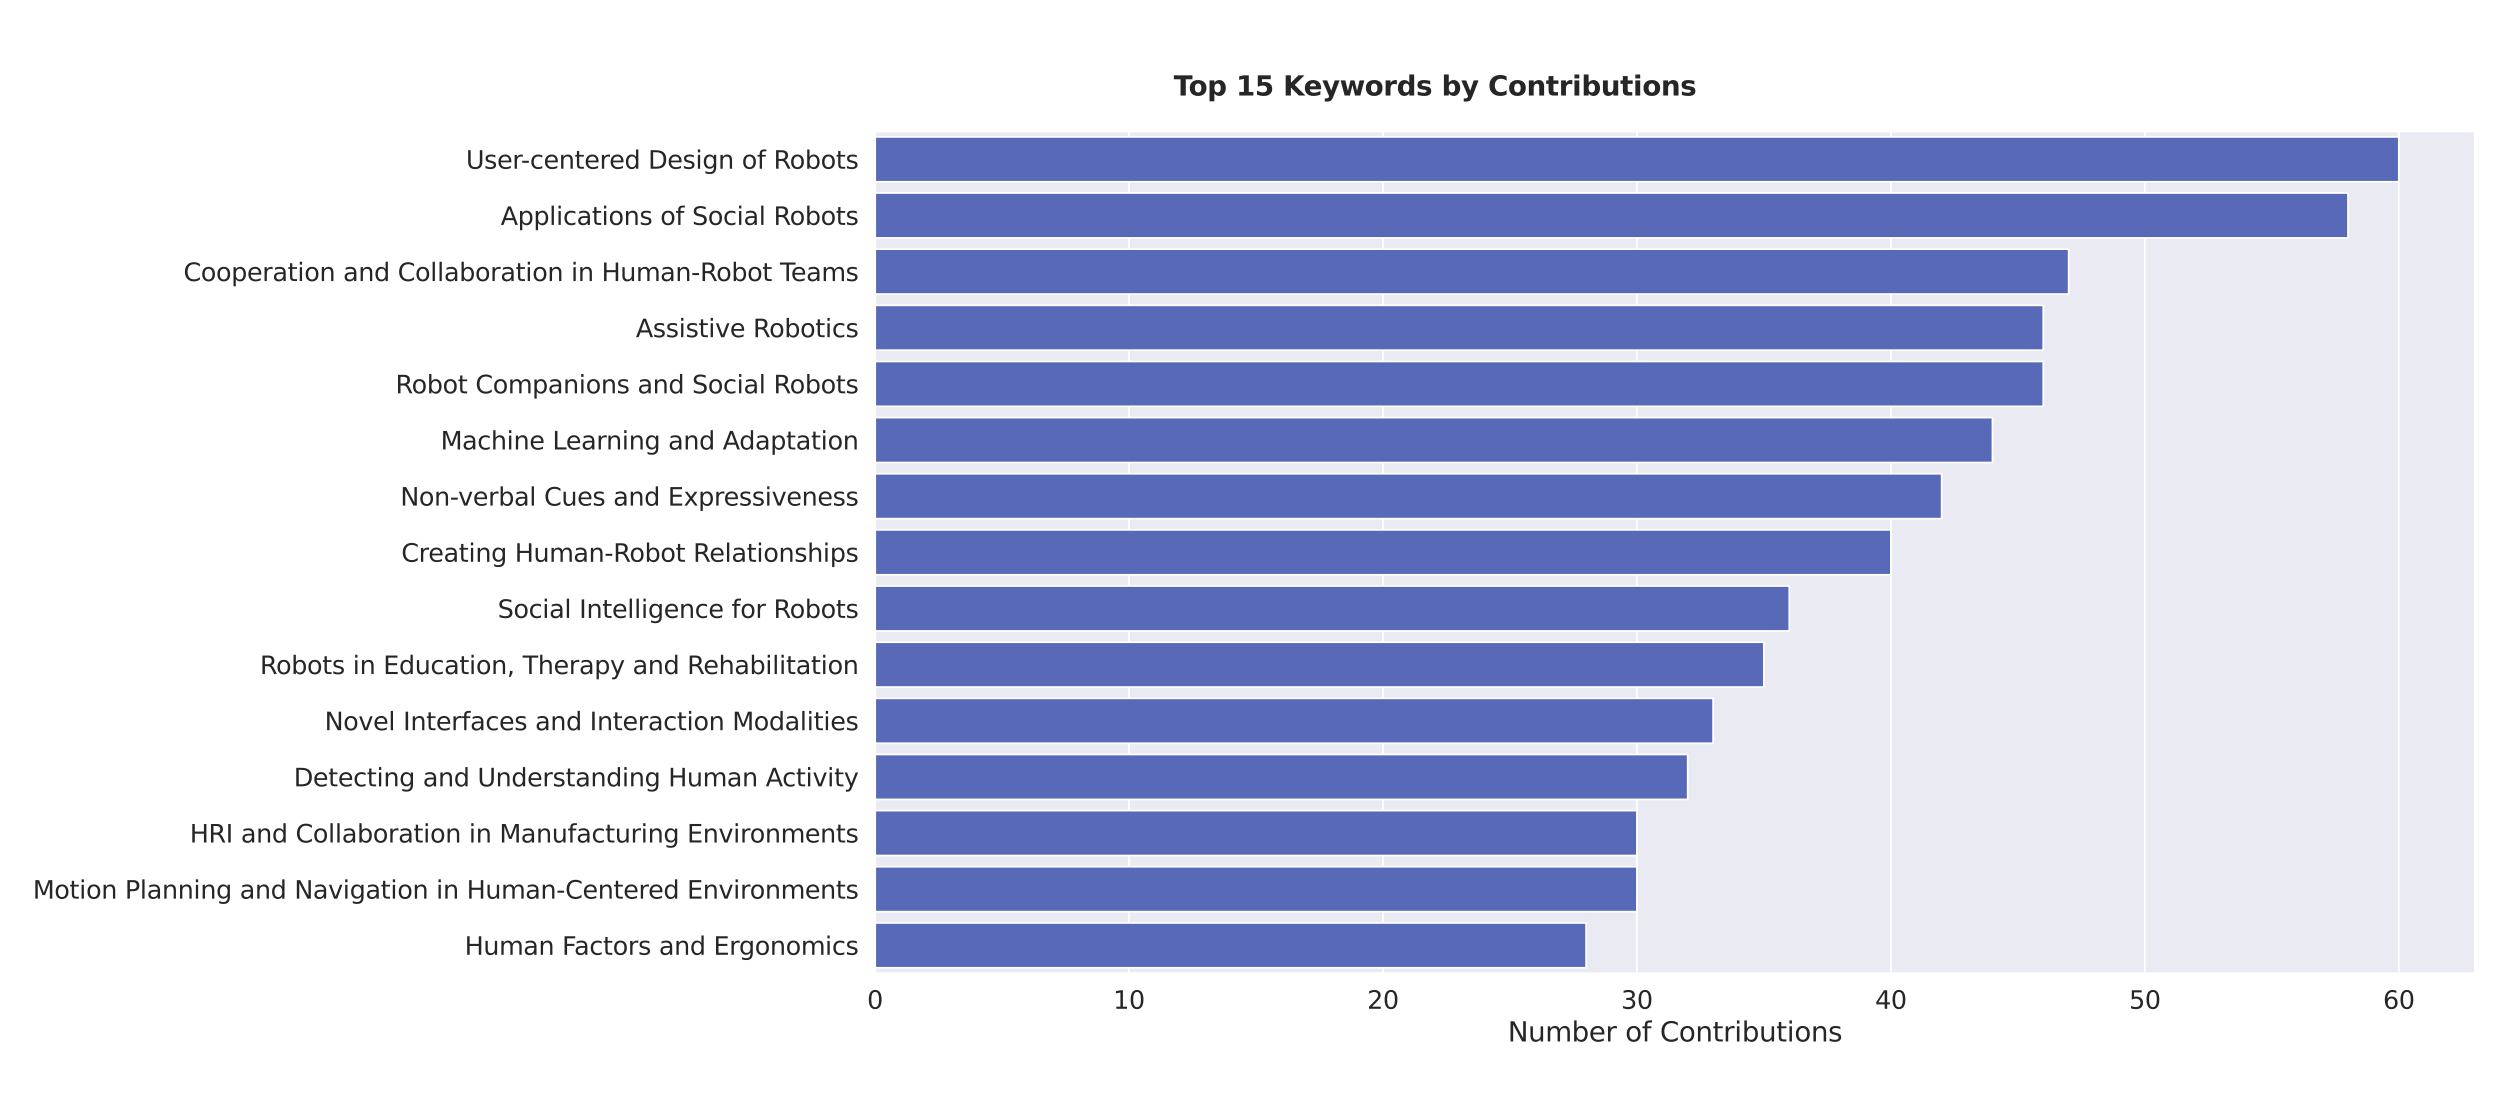 <?xml version="1.0" encoding="utf-8" standalone="no"?>
<!DOCTYPE svg PUBLIC "-//W3C//DTD SVG 1.1//EN"
  "http://www.w3.org/Graphics/SVG/1.1/DTD/svg11.dtd">
<svg xmlns:xlink="http://www.w3.org/1999/xlink" width="1440pt" height="630pt" viewBox="0 0 1440 630" xmlns="http://www.w3.org/2000/svg" version="1.1">
 <defs>
  <style type="text/css">*{stroke-linejoin: round; stroke-linecap: butt}</style>
 </defs>
 <g id="figure_1">
  <g id="patch_1">
   <path d="M 0 630 
L 1440 630 
L 1440 0 
L 0 0 
z
" style="fill: #ffffff"/>
  </g>
  <g id="axes_1">
   <g id="patch_2">
    <path d="M 504 560.7 
L 1425.6 560.7 
L 1425.6 75.6 
L 504 75.6 
z
" style="fill: #eaeaf2"/>
   </g>
   <g id="matplotlib.axis_1">
    <g id="xtick_1">
     <g id="line2d_1">
      <path d="M 504 560.7 
L 504 75.6 
" clip-path="url(#p2b1cea5160)" style="fill: none; stroke: #ffffff; stroke-linecap: round"/>
     </g>
     <g id="text_1">
      <!-- 0 -->
      <g style="fill: #262626" transform="translate(499.451 581.066) scale(0.143 -0.143)">
       <defs>
        <path id="DejaVuSans-30" d="M 2034 4250 
Q 1547 4250 1301 3770 
Q 1056 3291 1056 2328 
Q 1056 1369 1301 889 
Q 1547 409 2034 409 
Q 2525 409 2770 889 
Q 3016 1369 3016 2328 
Q 3016 3291 2770 3770 
Q 2525 4250 2034 4250 
z
M 2034 4750 
Q 2819 4750 3233 4129 
Q 3647 3509 3647 2328 
Q 3647 1150 3233 529 
Q 2819 -91 2034 -91 
Q 1250 -91 836 529 
Q 422 1150 422 2328 
Q 422 3509 836 4129 
Q 1250 4750 2034 4750 
z
" transform="scale(0.016)"/>
       </defs>
       <use xlink:href="#DejaVuSans-30"/>
      </g>
     </g>
    </g>
    <g id="xtick_2">
     <g id="line2d_2">
      <path d="M 650.286 560.7 
L 650.286 75.6 
" clip-path="url(#p2b1cea5160)" style="fill: none; stroke: #ffffff; stroke-linecap: round"/>
     </g>
     <g id="text_2">
      <!-- 10 -->
      <g style="fill: #262626" transform="translate(641.187 581.066) scale(0.143 -0.143)">
       <defs>
        <path id="DejaVuSans-31" d="M 794 531 
L 1825 531 
L 1825 4091 
L 703 3866 
L 703 4441 
L 1819 4666 
L 2450 4666 
L 2450 531 
L 3481 531 
L 3481 0 
L 794 0 
L 794 531 
z
" transform="scale(0.016)"/>
       </defs>
       <use xlink:href="#DejaVuSans-31"/>
       <use xlink:href="#DejaVuSans-30" x="63.623"/>
      </g>
     </g>
    </g>
    <g id="xtick_3">
     <g id="line2d_3">
      <path d="M 796.571 560.7 
L 796.571 75.6 
" clip-path="url(#p2b1cea5160)" style="fill: none; stroke: #ffffff; stroke-linecap: round"/>
     </g>
     <g id="text_3">
      <!-- 20 -->
      <g style="fill: #262626" transform="translate(787.473 581.066) scale(0.143 -0.143)">
       <defs>
        <path id="DejaVuSans-32" d="M 1228 531 
L 3431 531 
L 3431 0 
L 469 0 
L 469 531 
Q 828 903 1448 1529 
Q 2069 2156 2228 2338 
Q 2531 2678 2651 2914 
Q 2772 3150 2772 3378 
Q 2772 3750 2511 3984 
Q 2250 4219 1831 4219 
Q 1534 4219 1204 4116 
Q 875 4013 500 3803 
L 500 4441 
Q 881 4594 1212 4672 
Q 1544 4750 1819 4750 
Q 2544 4750 2975 4387 
Q 3406 4025 3406 3419 
Q 3406 3131 3298 2873 
Q 3191 2616 2906 2266 
Q 2828 2175 2409 1742 
Q 1991 1309 1228 531 
z
" transform="scale(0.016)"/>
       </defs>
       <use xlink:href="#DejaVuSans-32"/>
       <use xlink:href="#DejaVuSans-30" x="63.623"/>
      </g>
     </g>
    </g>
    <g id="xtick_4">
     <g id="line2d_4">
      <path d="M 942.857 560.7 
L 942.857 75.6 
" clip-path="url(#p2b1cea5160)" style="fill: none; stroke: #ffffff; stroke-linecap: round"/>
     </g>
     <g id="text_4">
      <!-- 30 -->
      <g style="fill: #262626" transform="translate(933.759 581.066) scale(0.143 -0.143)">
       <defs>
        <path id="DejaVuSans-33" d="M 2597 2516 
Q 3050 2419 3304 2112 
Q 3559 1806 3559 1356 
Q 3559 666 3084 287 
Q 2609 -91 1734 -91 
Q 1441 -91 1130 -33 
Q 819 25 488 141 
L 488 750 
Q 750 597 1062 519 
Q 1375 441 1716 441 
Q 2309 441 2620 675 
Q 2931 909 2931 1356 
Q 2931 1769 2642 2001 
Q 2353 2234 1838 2234 
L 1294 2234 
L 1294 2753 
L 1863 2753 
Q 2328 2753 2575 2939 
Q 2822 3125 2822 3475 
Q 2822 3834 2567 4026 
Q 2313 4219 1838 4219 
Q 1578 4219 1281 4162 
Q 984 4106 628 3988 
L 628 4550 
Q 988 4650 1302 4700 
Q 1616 4750 1894 4750 
Q 2613 4750 3031 4423 
Q 3450 4097 3450 3541 
Q 3450 3153 3228 2886 
Q 3006 2619 2597 2516 
z
" transform="scale(0.016)"/>
       </defs>
       <use xlink:href="#DejaVuSans-33"/>
       <use xlink:href="#DejaVuSans-30" x="63.623"/>
      </g>
     </g>
    </g>
    <g id="xtick_5">
     <g id="line2d_5">
      <path d="M 1089.143 560.7 
L 1089.143 75.6 
" clip-path="url(#p2b1cea5160)" style="fill: none; stroke: #ffffff; stroke-linecap: round"/>
     </g>
     <g id="text_5">
      <!-- 40 -->
      <g style="fill: #262626" transform="translate(1080.044 581.066) scale(0.143 -0.143)">
       <defs>
        <path id="DejaVuSans-34" d="M 2419 4116 
L 825 1625 
L 2419 1625 
L 2419 4116 
z
M 2253 4666 
L 3047 4666 
L 3047 1625 
L 3713 1625 
L 3713 1100 
L 3047 1100 
L 3047 0 
L 2419 0 
L 2419 1100 
L 313 1100 
L 313 1709 
L 2253 4666 
z
" transform="scale(0.016)"/>
       </defs>
       <use xlink:href="#DejaVuSans-34"/>
       <use xlink:href="#DejaVuSans-30" x="63.623"/>
      </g>
     </g>
    </g>
    <g id="xtick_6">
     <g id="line2d_6">
      <path d="M 1235.429 560.7 
L 1235.429 75.6 
" clip-path="url(#p2b1cea5160)" style="fill: none; stroke: #ffffff; stroke-linecap: round"/>
     </g>
     <g id="text_6">
      <!-- 50 -->
      <g style="fill: #262626" transform="translate(1226.33 581.066) scale(0.143 -0.143)">
       <defs>
        <path id="DejaVuSans-35" d="M 691 4666 
L 3169 4666 
L 3169 4134 
L 1269 4134 
L 1269 2991 
Q 1406 3038 1543 3061 
Q 1681 3084 1819 3084 
Q 2600 3084 3056 2656 
Q 3513 2228 3513 1497 
Q 3513 744 3044 326 
Q 2575 -91 1722 -91 
Q 1428 -91 1123 -41 
Q 819 9 494 109 
L 494 744 
Q 775 591 1075 516 
Q 1375 441 1709 441 
Q 2250 441 2565 725 
Q 2881 1009 2881 1497 
Q 2881 1984 2565 2268 
Q 2250 2553 1709 2553 
Q 1456 2553 1204 2497 
Q 953 2441 691 2322 
L 691 4666 
z
" transform="scale(0.016)"/>
       </defs>
       <use xlink:href="#DejaVuSans-35"/>
       <use xlink:href="#DejaVuSans-30" x="63.623"/>
      </g>
     </g>
    </g>
    <g id="xtick_7">
     <g id="line2d_7">
      <path d="M 1381.714 560.7 
L 1381.714 75.6 
" clip-path="url(#p2b1cea5160)" style="fill: none; stroke: #ffffff; stroke-linecap: round"/>
     </g>
     <g id="text_7">
      <!-- 60 -->
      <g style="fill: #262626" transform="translate(1372.616 581.066) scale(0.143 -0.143)">
       <defs>
        <path id="DejaVuSans-36" d="M 2113 2584 
Q 1688 2584 1439 2293 
Q 1191 2003 1191 1497 
Q 1191 994 1439 701 
Q 1688 409 2113 409 
Q 2538 409 2786 701 
Q 3034 994 3034 1497 
Q 3034 2003 2786 2293 
Q 2538 2584 2113 2584 
z
M 3366 4563 
L 3366 3988 
Q 3128 4100 2886 4159 
Q 2644 4219 2406 4219 
Q 1781 4219 1451 3797 
Q 1122 3375 1075 2522 
Q 1259 2794 1537 2939 
Q 1816 3084 2150 3084 
Q 2853 3084 3261 2657 
Q 3669 2231 3669 1497 
Q 3669 778 3244 343 
Q 2819 -91 2113 -91 
Q 1303 -91 875 529 
Q 447 1150 447 2328 
Q 447 3434 972 4092 
Q 1497 4750 2381 4750 
Q 2619 4750 2861 4703 
Q 3103 4656 3366 4563 
z
" transform="scale(0.016)"/>
       </defs>
       <use xlink:href="#DejaVuSans-36"/>
       <use xlink:href="#DejaVuSans-30" x="63.623"/>
      </g>
     </g>
    </g>
    <g id="text_8">
     <!-- Number of Contributions -->
     <g style="fill: #262626" transform="translate(868.497 599.893) scale(0.156 -0.156)">
      <defs>
       <path id="DejaVuSans-4e" d="M 628 4666 
L 1478 4666 
L 3547 763 
L 3547 4666 
L 4159 4666 
L 4159 0 
L 3309 0 
L 1241 3903 
L 1241 0 
L 628 0 
L 628 4666 
z
" transform="scale(0.016)"/>
       <path id="DejaVuSans-75" d="M 544 1381 
L 544 3500 
L 1119 3500 
L 1119 1403 
Q 1119 906 1312 657 
Q 1506 409 1894 409 
Q 2359 409 2629 706 
Q 2900 1003 2900 1516 
L 2900 3500 
L 3475 3500 
L 3475 0 
L 2900 0 
L 2900 538 
Q 2691 219 2414 64 
Q 2138 -91 1772 -91 
Q 1169 -91 856 284 
Q 544 659 544 1381 
z
M 1991 3584 
L 1991 3584 
z
" transform="scale(0.016)"/>
       <path id="DejaVuSans-6d" d="M 3328 2828 
Q 3544 3216 3844 3400 
Q 4144 3584 4550 3584 
Q 5097 3584 5394 3201 
Q 5691 2819 5691 2113 
L 5691 0 
L 5113 0 
L 5113 2094 
Q 5113 2597 4934 2840 
Q 4756 3084 4391 3084 
Q 3944 3084 3684 2787 
Q 3425 2491 3425 1978 
L 3425 0 
L 2847 0 
L 2847 2094 
Q 2847 2600 2669 2842 
Q 2491 3084 2119 3084 
Q 1678 3084 1418 2786 
Q 1159 2488 1159 1978 
L 1159 0 
L 581 0 
L 581 3500 
L 1159 3500 
L 1159 2956 
Q 1356 3278 1631 3431 
Q 1906 3584 2284 3584 
Q 2666 3584 2933 3390 
Q 3200 3197 3328 2828 
z
" transform="scale(0.016)"/>
       <path id="DejaVuSans-62" d="M 3116 1747 
Q 3116 2381 2855 2742 
Q 2594 3103 2138 3103 
Q 1681 3103 1420 2742 
Q 1159 2381 1159 1747 
Q 1159 1113 1420 752 
Q 1681 391 2138 391 
Q 2594 391 2855 752 
Q 3116 1113 3116 1747 
z
M 1159 2969 
Q 1341 3281 1617 3432 
Q 1894 3584 2278 3584 
Q 2916 3584 3314 3078 
Q 3713 2572 3713 1747 
Q 3713 922 3314 415 
Q 2916 -91 2278 -91 
Q 1894 -91 1617 61 
Q 1341 213 1159 525 
L 1159 0 
L 581 0 
L 581 4863 
L 1159 4863 
L 1159 2969 
z
" transform="scale(0.016)"/>
       <path id="DejaVuSans-65" d="M 3597 1894 
L 3597 1613 
L 953 1613 
Q 991 1019 1311 708 
Q 1631 397 2203 397 
Q 2534 397 2845 478 
Q 3156 559 3463 722 
L 3463 178 
Q 3153 47 2828 -22 
Q 2503 -91 2169 -91 
Q 1331 -91 842 396 
Q 353 884 353 1716 
Q 353 2575 817 3079 
Q 1281 3584 2069 3584 
Q 2775 3584 3186 3129 
Q 3597 2675 3597 1894 
z
M 3022 2063 
Q 3016 2534 2758 2815 
Q 2500 3097 2075 3097 
Q 1594 3097 1305 2825 
Q 1016 2553 972 2059 
L 3022 2063 
z
" transform="scale(0.016)"/>
       <path id="DejaVuSans-72" d="M 2631 2963 
Q 2534 3019 2420 3045 
Q 2306 3072 2169 3072 
Q 1681 3072 1420 2755 
Q 1159 2438 1159 1844 
L 1159 0 
L 581 0 
L 581 3500 
L 1159 3500 
L 1159 2956 
Q 1341 3275 1631 3429 
Q 1922 3584 2338 3584 
Q 2397 3584 2469 3576 
Q 2541 3569 2628 3553 
L 2631 2963 
z
" transform="scale(0.016)"/>
       <path id="DejaVuSans-20" transform="scale(0.016)"/>
       <path id="DejaVuSans-6f" d="M 1959 3097 
Q 1497 3097 1228 2736 
Q 959 2375 959 1747 
Q 959 1119 1226 758 
Q 1494 397 1959 397 
Q 2419 397 2687 759 
Q 2956 1122 2956 1747 
Q 2956 2369 2687 2733 
Q 2419 3097 1959 3097 
z
M 1959 3584 
Q 2709 3584 3137 3096 
Q 3566 2609 3566 1747 
Q 3566 888 3137 398 
Q 2709 -91 1959 -91 
Q 1206 -91 779 398 
Q 353 888 353 1747 
Q 353 2609 779 3096 
Q 1206 3584 1959 3584 
z
" transform="scale(0.016)"/>
       <path id="DejaVuSans-66" d="M 2375 4863 
L 2375 4384 
L 1825 4384 
Q 1516 4384 1395 4259 
Q 1275 4134 1275 3809 
L 1275 3500 
L 2222 3500 
L 2222 3053 
L 1275 3053 
L 1275 0 
L 697 0 
L 697 3053 
L 147 3053 
L 147 3500 
L 697 3500 
L 697 3744 
Q 697 4328 969 4595 
Q 1241 4863 1831 4863 
L 2375 4863 
z
" transform="scale(0.016)"/>
       <path id="DejaVuSans-43" d="M 4122 4306 
L 4122 3641 
Q 3803 3938 3442 4084 
Q 3081 4231 2675 4231 
Q 1875 4231 1450 3742 
Q 1025 3253 1025 2328 
Q 1025 1406 1450 917 
Q 1875 428 2675 428 
Q 3081 428 3442 575 
Q 3803 722 4122 1019 
L 4122 359 
Q 3791 134 3420 21 
Q 3050 -91 2638 -91 
Q 1578 -91 968 557 
Q 359 1206 359 2328 
Q 359 3453 968 4101 
Q 1578 4750 2638 4750 
Q 3056 4750 3426 4639 
Q 3797 4528 4122 4306 
z
" transform="scale(0.016)"/>
       <path id="DejaVuSans-6e" d="M 3513 2113 
L 3513 0 
L 2938 0 
L 2938 2094 
Q 2938 2591 2744 2837 
Q 2550 3084 2163 3084 
Q 1697 3084 1428 2787 
Q 1159 2491 1159 1978 
L 1159 0 
L 581 0 
L 581 3500 
L 1159 3500 
L 1159 2956 
Q 1366 3272 1645 3428 
Q 1925 3584 2291 3584 
Q 2894 3584 3203 3211 
Q 3513 2838 3513 2113 
z
" transform="scale(0.016)"/>
       <path id="DejaVuSans-74" d="M 1172 4494 
L 1172 3500 
L 2356 3500 
L 2356 3053 
L 1172 3053 
L 1172 1153 
Q 1172 725 1289 603 
Q 1406 481 1766 481 
L 2356 481 
L 2356 0 
L 1766 0 
Q 1100 0 847 248 
Q 594 497 594 1153 
L 594 3053 
L 172 3053 
L 172 3500 
L 594 3500 
L 594 4494 
L 1172 4494 
z
" transform="scale(0.016)"/>
       <path id="DejaVuSans-69" d="M 603 3500 
L 1178 3500 
L 1178 0 
L 603 0 
L 603 3500 
z
M 603 4863 
L 1178 4863 
L 1178 4134 
L 603 4134 
L 603 4863 
z
" transform="scale(0.016)"/>
       <path id="DejaVuSans-73" d="M 2834 3397 
L 2834 2853 
Q 2591 2978 2328 3040 
Q 2066 3103 1784 3103 
Q 1356 3103 1142 2972 
Q 928 2841 928 2578 
Q 928 2378 1081 2264 
Q 1234 2150 1697 2047 
L 1894 2003 
Q 2506 1872 2764 1633 
Q 3022 1394 3022 966 
Q 3022 478 2636 193 
Q 2250 -91 1575 -91 
Q 1294 -91 989 -36 
Q 684 19 347 128 
L 347 722 
Q 666 556 975 473 
Q 1284 391 1588 391 
Q 1994 391 2212 530 
Q 2431 669 2431 922 
Q 2431 1156 2273 1281 
Q 2116 1406 1581 1522 
L 1381 1569 
Q 847 1681 609 1914 
Q 372 2147 372 2553 
Q 372 3047 722 3315 
Q 1072 3584 1716 3584 
Q 2034 3584 2315 3537 
Q 2597 3491 2834 3397 
z
" transform="scale(0.016)"/>
      </defs>
      <use xlink:href="#DejaVuSans-4e"/>
      <use xlink:href="#DejaVuSans-75" x="74.805"/>
      <use xlink:href="#DejaVuSans-6d" x="138.184"/>
      <use xlink:href="#DejaVuSans-62" x="235.596"/>
      <use xlink:href="#DejaVuSans-65" x="299.072"/>
      <use xlink:href="#DejaVuSans-72" x="360.596"/>
      <use xlink:href="#DejaVuSans-20" x="401.709"/>
      <use xlink:href="#DejaVuSans-6f" x="433.496"/>
      <use xlink:href="#DejaVuSans-66" x="494.678"/>
      <use xlink:href="#DejaVuSans-20" x="529.883"/>
      <use xlink:href="#DejaVuSans-43" x="561.67"/>
      <use xlink:href="#DejaVuSans-6f" x="631.494"/>
      <use xlink:href="#DejaVuSans-6e" x="692.676"/>
      <use xlink:href="#DejaVuSans-74" x="756.055"/>
      <use xlink:href="#DejaVuSans-72" x="795.264"/>
      <use xlink:href="#DejaVuSans-69" x="836.377"/>
      <use xlink:href="#DejaVuSans-62" x="864.16"/>
      <use xlink:href="#DejaVuSans-75" x="927.637"/>
      <use xlink:href="#DejaVuSans-74" x="991.016"/>
      <use xlink:href="#DejaVuSans-69" x="1030.225"/>
      <use xlink:href="#DejaVuSans-6f" x="1058.008"/>
      <use xlink:href="#DejaVuSans-6e" x="1119.189"/>
      <use xlink:href="#DejaVuSans-73" x="1182.568"/>
     </g>
    </g>
   </g>
   <g id="matplotlib.axis_2">
    <g id="ytick_1">
     <g id="text_9">
      <!-- User-centered Design of Robots -->
      <g style="fill: #262626" transform="translate(268.379 97.203) scale(0.143 -0.143)">
       <defs>
        <path id="DejaVuSans-55" d="M 556 4666 
L 1191 4666 
L 1191 1831 
Q 1191 1081 1462 751 
Q 1734 422 2344 422 
Q 2950 422 3222 751 
Q 3494 1081 3494 1831 
L 3494 4666 
L 4128 4666 
L 4128 1753 
Q 4128 841 3676 375 
Q 3225 -91 2344 -91 
Q 1459 -91 1007 375 
Q 556 841 556 1753 
L 556 4666 
z
" transform="scale(0.016)"/>
        <path id="DejaVuSans-2d" d="M 313 2009 
L 1997 2009 
L 1997 1497 
L 313 1497 
L 313 2009 
z
" transform="scale(0.016)"/>
        <path id="DejaVuSans-63" d="M 3122 3366 
L 3122 2828 
Q 2878 2963 2633 3030 
Q 2388 3097 2138 3097 
Q 1578 3097 1268 2742 
Q 959 2388 959 1747 
Q 959 1106 1268 751 
Q 1578 397 2138 397 
Q 2388 397 2633 464 
Q 2878 531 3122 666 
L 3122 134 
Q 2881 22 2623 -34 
Q 2366 -91 2075 -91 
Q 1284 -91 818 406 
Q 353 903 353 1747 
Q 353 2603 823 3093 
Q 1294 3584 2113 3584 
Q 2378 3584 2631 3529 
Q 2884 3475 3122 3366 
z
" transform="scale(0.016)"/>
        <path id="DejaVuSans-64" d="M 2906 2969 
L 2906 4863 
L 3481 4863 
L 3481 0 
L 2906 0 
L 2906 525 
Q 2725 213 2448 61 
Q 2172 -91 1784 -91 
Q 1150 -91 751 415 
Q 353 922 353 1747 
Q 353 2572 751 3078 
Q 1150 3584 1784 3584 
Q 2172 3584 2448 3432 
Q 2725 3281 2906 2969 
z
M 947 1747 
Q 947 1113 1208 752 
Q 1469 391 1925 391 
Q 2381 391 2643 752 
Q 2906 1113 2906 1747 
Q 2906 2381 2643 2742 
Q 2381 3103 1925 3103 
Q 1469 3103 1208 2742 
Q 947 2381 947 1747 
z
" transform="scale(0.016)"/>
        <path id="DejaVuSans-44" d="M 1259 4147 
L 1259 519 
L 2022 519 
Q 2988 519 3436 956 
Q 3884 1394 3884 2338 
Q 3884 3275 3436 3711 
Q 2988 4147 2022 4147 
L 1259 4147 
z
M 628 4666 
L 1925 4666 
Q 3281 4666 3915 4102 
Q 4550 3538 4550 2338 
Q 4550 1131 3912 565 
Q 3275 0 1925 0 
L 628 0 
L 628 4666 
z
" transform="scale(0.016)"/>
        <path id="DejaVuSans-67" d="M 2906 1791 
Q 2906 2416 2648 2759 
Q 2391 3103 1925 3103 
Q 1463 3103 1205 2759 
Q 947 2416 947 1791 
Q 947 1169 1205 825 
Q 1463 481 1925 481 
Q 2391 481 2648 825 
Q 2906 1169 2906 1791 
z
M 3481 434 
Q 3481 -459 3084 -895 
Q 2688 -1331 1869 -1331 
Q 1566 -1331 1297 -1286 
Q 1028 -1241 775 -1147 
L 775 -588 
Q 1028 -725 1275 -790 
Q 1522 -856 1778 -856 
Q 2344 -856 2625 -561 
Q 2906 -266 2906 331 
L 2906 616 
Q 2728 306 2450 153 
Q 2172 0 1784 0 
Q 1141 0 747 490 
Q 353 981 353 1791 
Q 353 2603 747 3093 
Q 1141 3584 1784 3584 
Q 2172 3584 2450 3431 
Q 2728 3278 2906 2969 
L 2906 3500 
L 3481 3500 
L 3481 434 
z
" transform="scale(0.016)"/>
        <path id="DejaVuSans-52" d="M 2841 2188 
Q 3044 2119 3236 1894 
Q 3428 1669 3622 1275 
L 4263 0 
L 3584 0 
L 2988 1197 
Q 2756 1666 2539 1819 
Q 2322 1972 1947 1972 
L 1259 1972 
L 1259 0 
L 628 0 
L 628 4666 
L 2053 4666 
Q 2853 4666 3247 4331 
Q 3641 3997 3641 3322 
Q 3641 2881 3436 2590 
Q 3231 2300 2841 2188 
z
M 1259 4147 
L 1259 2491 
L 2053 2491 
Q 2509 2491 2742 2702 
Q 2975 2913 2975 3322 
Q 2975 3731 2742 3939 
Q 2509 4147 2053 4147 
L 1259 4147 
z
" transform="scale(0.016)"/>
       </defs>
       <use xlink:href="#DejaVuSans-55"/>
       <use xlink:href="#DejaVuSans-73" x="73.193"/>
       <use xlink:href="#DejaVuSans-65" x="125.293"/>
       <use xlink:href="#DejaVuSans-72" x="186.816"/>
       <use xlink:href="#DejaVuSans-2d" x="221.555"/>
       <use xlink:href="#DejaVuSans-63" x="257.639"/>
       <use xlink:href="#DejaVuSans-65" x="312.619"/>
       <use xlink:href="#DejaVuSans-6e" x="374.143"/>
       <use xlink:href="#DejaVuSans-74" x="437.521"/>
       <use xlink:href="#DejaVuSans-65" x="476.73"/>
       <use xlink:href="#DejaVuSans-72" x="538.254"/>
       <use xlink:href="#DejaVuSans-65" x="577.117"/>
       <use xlink:href="#DejaVuSans-64" x="638.641"/>
       <use xlink:href="#DejaVuSans-20" x="702.117"/>
       <use xlink:href="#DejaVuSans-44" x="733.904"/>
       <use xlink:href="#DejaVuSans-65" x="810.906"/>
       <use xlink:href="#DejaVuSans-73" x="872.43"/>
       <use xlink:href="#DejaVuSans-69" x="924.529"/>
       <use xlink:href="#DejaVuSans-67" x="952.312"/>
       <use xlink:href="#DejaVuSans-6e" x="1015.789"/>
       <use xlink:href="#DejaVuSans-20" x="1079.168"/>
       <use xlink:href="#DejaVuSans-6f" x="1110.955"/>
       <use xlink:href="#DejaVuSans-66" x="1172.137"/>
       <use xlink:href="#DejaVuSans-20" x="1207.342"/>
       <use xlink:href="#DejaVuSans-52" x="1239.129"/>
       <use xlink:href="#DejaVuSans-6f" x="1304.111"/>
       <use xlink:href="#DejaVuSans-62" x="1365.293"/>
       <use xlink:href="#DejaVuSans-6f" x="1428.77"/>
       <use xlink:href="#DejaVuSans-74" x="1489.951"/>
       <use xlink:href="#DejaVuSans-73" x="1529.16"/>
      </g>
     </g>
    </g>
    <g id="ytick_2">
     <g id="text_10">
      <!-- Applications of Social Robots -->
      <g style="fill: #262626" transform="translate(288.406 129.543) scale(0.143 -0.143)">
       <defs>
        <path id="DejaVuSans-41" d="M 2188 4044 
L 1331 1722 
L 3047 1722 
L 2188 4044 
z
M 1831 4666 
L 2547 4666 
L 4325 0 
L 3669 0 
L 3244 1197 
L 1141 1197 
L 716 0 
L 50 0 
L 1831 4666 
z
" transform="scale(0.016)"/>
        <path id="DejaVuSans-70" d="M 1159 525 
L 1159 -1331 
L 581 -1331 
L 581 3500 
L 1159 3500 
L 1159 2969 
Q 1341 3281 1617 3432 
Q 1894 3584 2278 3584 
Q 2916 3584 3314 3078 
Q 3713 2572 3713 1747 
Q 3713 922 3314 415 
Q 2916 -91 2278 -91 
Q 1894 -91 1617 61 
Q 1341 213 1159 525 
z
M 3116 1747 
Q 3116 2381 2855 2742 
Q 2594 3103 2138 3103 
Q 1681 3103 1420 2742 
Q 1159 2381 1159 1747 
Q 1159 1113 1420 752 
Q 1681 391 2138 391 
Q 2594 391 2855 752 
Q 3116 1113 3116 1747 
z
" transform="scale(0.016)"/>
        <path id="DejaVuSans-6c" d="M 603 4863 
L 1178 4863 
L 1178 0 
L 603 0 
L 603 4863 
z
" transform="scale(0.016)"/>
        <path id="DejaVuSans-61" d="M 2194 1759 
Q 1497 1759 1228 1600 
Q 959 1441 959 1056 
Q 959 750 1161 570 
Q 1363 391 1709 391 
Q 2188 391 2477 730 
Q 2766 1069 2766 1631 
L 2766 1759 
L 2194 1759 
z
M 3341 1997 
L 3341 0 
L 2766 0 
L 2766 531 
Q 2569 213 2275 61 
Q 1981 -91 1556 -91 
Q 1019 -91 701 211 
Q 384 513 384 1019 
Q 384 1609 779 1909 
Q 1175 2209 1959 2209 
L 2766 2209 
L 2766 2266 
Q 2766 2663 2505 2880 
Q 2244 3097 1772 3097 
Q 1472 3097 1187 3025 
Q 903 2953 641 2809 
L 641 3341 
Q 956 3463 1253 3523 
Q 1550 3584 1831 3584 
Q 2591 3584 2966 3190 
Q 3341 2797 3341 1997 
z
" transform="scale(0.016)"/>
        <path id="DejaVuSans-53" d="M 3425 4513 
L 3425 3897 
Q 3066 4069 2747 4153 
Q 2428 4238 2131 4238 
Q 1616 4238 1336 4038 
Q 1056 3838 1056 3469 
Q 1056 3159 1242 3001 
Q 1428 2844 1947 2747 
L 2328 2669 
Q 3034 2534 3370 2195 
Q 3706 1856 3706 1288 
Q 3706 609 3251 259 
Q 2797 -91 1919 -91 
Q 1588 -91 1214 -16 
Q 841 59 441 206 
L 441 856 
Q 825 641 1194 531 
Q 1563 422 1919 422 
Q 2459 422 2753 634 
Q 3047 847 3047 1241 
Q 3047 1584 2836 1778 
Q 2625 1972 2144 2069 
L 1759 2144 
Q 1053 2284 737 2584 
Q 422 2884 422 3419 
Q 422 4038 858 4394 
Q 1294 4750 2059 4750 
Q 2388 4750 2728 4690 
Q 3069 4631 3425 4513 
z
" transform="scale(0.016)"/>
       </defs>
       <use xlink:href="#DejaVuSans-41"/>
       <use xlink:href="#DejaVuSans-70" x="68.408"/>
       <use xlink:href="#DejaVuSans-70" x="131.885"/>
       <use xlink:href="#DejaVuSans-6c" x="195.361"/>
       <use xlink:href="#DejaVuSans-69" x="223.145"/>
       <use xlink:href="#DejaVuSans-63" x="250.928"/>
       <use xlink:href="#DejaVuSans-61" x="305.908"/>
       <use xlink:href="#DejaVuSans-74" x="367.188"/>
       <use xlink:href="#DejaVuSans-69" x="406.396"/>
       <use xlink:href="#DejaVuSans-6f" x="434.18"/>
       <use xlink:href="#DejaVuSans-6e" x="495.361"/>
       <use xlink:href="#DejaVuSans-73" x="558.74"/>
       <use xlink:href="#DejaVuSans-20" x="610.84"/>
       <use xlink:href="#DejaVuSans-6f" x="642.627"/>
       <use xlink:href="#DejaVuSans-66" x="703.809"/>
       <use xlink:href="#DejaVuSans-20" x="739.014"/>
       <use xlink:href="#DejaVuSans-53" x="770.801"/>
       <use xlink:href="#DejaVuSans-6f" x="834.277"/>
       <use xlink:href="#DejaVuSans-63" x="895.459"/>
       <use xlink:href="#DejaVuSans-69" x="950.439"/>
       <use xlink:href="#DejaVuSans-61" x="978.223"/>
       <use xlink:href="#DejaVuSans-6c" x="1039.502"/>
       <use xlink:href="#DejaVuSans-20" x="1067.285"/>
       <use xlink:href="#DejaVuSans-52" x="1099.072"/>
       <use xlink:href="#DejaVuSans-6f" x="1164.055"/>
       <use xlink:href="#DejaVuSans-62" x="1225.236"/>
       <use xlink:href="#DejaVuSans-6f" x="1288.713"/>
       <use xlink:href="#DejaVuSans-74" x="1349.895"/>
       <use xlink:href="#DejaVuSans-73" x="1389.104"/>
      </g>
     </g>
    </g>
    <g id="ytick_3">
     <g id="text_11">
      <!-- Cooperation and Collaboration in Human-Robot Teams -->
      <g style="fill: #262626" transform="translate(105.685 161.883) scale(0.143 -0.143)">
       <defs>
        <path id="DejaVuSans-48" d="M 628 4666 
L 1259 4666 
L 1259 2753 
L 3553 2753 
L 3553 4666 
L 4184 4666 
L 4184 0 
L 3553 0 
L 3553 2222 
L 1259 2222 
L 1259 0 
L 628 0 
L 628 4666 
z
" transform="scale(0.016)"/>
        <path id="DejaVuSans-54" d="M -19 4666 
L 3928 4666 
L 3928 4134 
L 2272 4134 
L 2272 0 
L 1638 0 
L 1638 4134 
L -19 4134 
L -19 4666 
z
" transform="scale(0.016)"/>
       </defs>
       <use xlink:href="#DejaVuSans-43"/>
       <use xlink:href="#DejaVuSans-6f" x="69.824"/>
       <use xlink:href="#DejaVuSans-6f" x="131.006"/>
       <use xlink:href="#DejaVuSans-70" x="192.188"/>
       <use xlink:href="#DejaVuSans-65" x="255.664"/>
       <use xlink:href="#DejaVuSans-72" x="317.188"/>
       <use xlink:href="#DejaVuSans-61" x="358.301"/>
       <use xlink:href="#DejaVuSans-74" x="419.58"/>
       <use xlink:href="#DejaVuSans-69" x="458.789"/>
       <use xlink:href="#DejaVuSans-6f" x="486.572"/>
       <use xlink:href="#DejaVuSans-6e" x="547.754"/>
       <use xlink:href="#DejaVuSans-20" x="611.133"/>
       <use xlink:href="#DejaVuSans-61" x="642.92"/>
       <use xlink:href="#DejaVuSans-6e" x="704.199"/>
       <use xlink:href="#DejaVuSans-64" x="767.578"/>
       <use xlink:href="#DejaVuSans-20" x="831.055"/>
       <use xlink:href="#DejaVuSans-43" x="862.842"/>
       <use xlink:href="#DejaVuSans-6f" x="932.666"/>
       <use xlink:href="#DejaVuSans-6c" x="993.848"/>
       <use xlink:href="#DejaVuSans-6c" x="1021.631"/>
       <use xlink:href="#DejaVuSans-61" x="1049.414"/>
       <use xlink:href="#DejaVuSans-62" x="1110.693"/>
       <use xlink:href="#DejaVuSans-6f" x="1174.17"/>
       <use xlink:href="#DejaVuSans-72" x="1235.352"/>
       <use xlink:href="#DejaVuSans-61" x="1276.465"/>
       <use xlink:href="#DejaVuSans-74" x="1337.744"/>
       <use xlink:href="#DejaVuSans-69" x="1376.953"/>
       <use xlink:href="#DejaVuSans-6f" x="1404.736"/>
       <use xlink:href="#DejaVuSans-6e" x="1465.918"/>
       <use xlink:href="#DejaVuSans-20" x="1529.297"/>
       <use xlink:href="#DejaVuSans-69" x="1561.084"/>
       <use xlink:href="#DejaVuSans-6e" x="1588.867"/>
       <use xlink:href="#DejaVuSans-20" x="1652.246"/>
       <use xlink:href="#DejaVuSans-48" x="1684.033"/>
       <use xlink:href="#DejaVuSans-75" x="1759.229"/>
       <use xlink:href="#DejaVuSans-6d" x="1822.607"/>
       <use xlink:href="#DejaVuSans-61" x="1920.02"/>
       <use xlink:href="#DejaVuSans-6e" x="1981.299"/>
       <use xlink:href="#DejaVuSans-2d" x="2044.678"/>
       <use xlink:href="#DejaVuSans-52" x="2080.762"/>
       <use xlink:href="#DejaVuSans-6f" x="2145.744"/>
       <use xlink:href="#DejaVuSans-62" x="2206.926"/>
       <use xlink:href="#DejaVuSans-6f" x="2270.402"/>
       <use xlink:href="#DejaVuSans-74" x="2331.584"/>
       <use xlink:href="#DejaVuSans-20" x="2370.793"/>
       <use xlink:href="#DejaVuSans-54" x="2402.58"/>
       <use xlink:href="#DejaVuSans-65" x="2446.664"/>
       <use xlink:href="#DejaVuSans-61" x="2508.188"/>
       <use xlink:href="#DejaVuSans-6d" x="2569.467"/>
       <use xlink:href="#DejaVuSans-73" x="2666.879"/>
      </g>
     </g>
    </g>
    <g id="ytick_4">
     <g id="text_12">
      <!-- Assistive Robotics -->
      <g style="fill: #262626" transform="translate(366.249 194.223) scale(0.143 -0.143)">
       <defs>
        <path id="DejaVuSans-76" d="M 191 3500 
L 800 3500 
L 1894 563 
L 2988 3500 
L 3597 3500 
L 2284 0 
L 1503 0 
L 191 3500 
z
" transform="scale(0.016)"/>
       </defs>
       <use xlink:href="#DejaVuSans-41"/>
       <use xlink:href="#DejaVuSans-73" x="68.408"/>
       <use xlink:href="#DejaVuSans-73" x="120.508"/>
       <use xlink:href="#DejaVuSans-69" x="172.607"/>
       <use xlink:href="#DejaVuSans-73" x="200.391"/>
       <use xlink:href="#DejaVuSans-74" x="252.49"/>
       <use xlink:href="#DejaVuSans-69" x="291.699"/>
       <use xlink:href="#DejaVuSans-76" x="319.482"/>
       <use xlink:href="#DejaVuSans-65" x="378.662"/>
       <use xlink:href="#DejaVuSans-20" x="440.186"/>
       <use xlink:href="#DejaVuSans-52" x="471.973"/>
       <use xlink:href="#DejaVuSans-6f" x="536.955"/>
       <use xlink:href="#DejaVuSans-62" x="598.137"/>
       <use xlink:href="#DejaVuSans-6f" x="661.613"/>
       <use xlink:href="#DejaVuSans-74" x="722.795"/>
       <use xlink:href="#DejaVuSans-69" x="762.004"/>
       <use xlink:href="#DejaVuSans-63" x="789.787"/>
       <use xlink:href="#DejaVuSans-73" x="844.768"/>
      </g>
     </g>
    </g>
    <g id="ytick_5">
     <g id="text_13">
      <!-- Robot Companions and Social Robots -->
      <g style="fill: #262626" transform="translate(227.812 226.563) scale(0.143 -0.143)">
       <use xlink:href="#DejaVuSans-52"/>
       <use xlink:href="#DejaVuSans-6f" x="64.982"/>
       <use xlink:href="#DejaVuSans-62" x="126.164"/>
       <use xlink:href="#DejaVuSans-6f" x="189.641"/>
       <use xlink:href="#DejaVuSans-74" x="250.822"/>
       <use xlink:href="#DejaVuSans-20" x="290.031"/>
       <use xlink:href="#DejaVuSans-43" x="321.818"/>
       <use xlink:href="#DejaVuSans-6f" x="391.643"/>
       <use xlink:href="#DejaVuSans-6d" x="452.824"/>
       <use xlink:href="#DejaVuSans-70" x="550.236"/>
       <use xlink:href="#DejaVuSans-61" x="613.713"/>
       <use xlink:href="#DejaVuSans-6e" x="674.992"/>
       <use xlink:href="#DejaVuSans-69" x="738.371"/>
       <use xlink:href="#DejaVuSans-6f" x="766.154"/>
       <use xlink:href="#DejaVuSans-6e" x="827.336"/>
       <use xlink:href="#DejaVuSans-73" x="890.715"/>
       <use xlink:href="#DejaVuSans-20" x="942.814"/>
       <use xlink:href="#DejaVuSans-61" x="974.602"/>
       <use xlink:href="#DejaVuSans-6e" x="1035.881"/>
       <use xlink:href="#DejaVuSans-64" x="1099.26"/>
       <use xlink:href="#DejaVuSans-20" x="1162.736"/>
       <use xlink:href="#DejaVuSans-53" x="1194.523"/>
       <use xlink:href="#DejaVuSans-6f" x="1258"/>
       <use xlink:href="#DejaVuSans-63" x="1319.182"/>
       <use xlink:href="#DejaVuSans-69" x="1374.162"/>
       <use xlink:href="#DejaVuSans-61" x="1401.945"/>
       <use xlink:href="#DejaVuSans-6c" x="1463.225"/>
       <use xlink:href="#DejaVuSans-20" x="1491.008"/>
       <use xlink:href="#DejaVuSans-52" x="1522.795"/>
       <use xlink:href="#DejaVuSans-6f" x="1587.777"/>
       <use xlink:href="#DejaVuSans-62" x="1648.959"/>
       <use xlink:href="#DejaVuSans-6f" x="1712.436"/>
       <use xlink:href="#DejaVuSans-74" x="1773.617"/>
       <use xlink:href="#DejaVuSans-73" x="1812.826"/>
      </g>
     </g>
    </g>
    <g id="ytick_6">
     <g id="text_14">
      <!-- Machine Learning and Adaptation -->
      <g style="fill: #262626" transform="translate(253.804 258.903) scale(0.143 -0.143)">
       <defs>
        <path id="DejaVuSans-4d" d="M 628 4666 
L 1569 4666 
L 2759 1491 
L 3956 4666 
L 4897 4666 
L 4897 0 
L 4281 0 
L 4281 4097 
L 3078 897 
L 2444 897 
L 1241 4097 
L 1241 0 
L 628 0 
L 628 4666 
z
" transform="scale(0.016)"/>
        <path id="DejaVuSans-68" d="M 3513 2113 
L 3513 0 
L 2938 0 
L 2938 2094 
Q 2938 2591 2744 2837 
Q 2550 3084 2163 3084 
Q 1697 3084 1428 2787 
Q 1159 2491 1159 1978 
L 1159 0 
L 581 0 
L 581 4863 
L 1159 4863 
L 1159 2956 
Q 1366 3272 1645 3428 
Q 1925 3584 2291 3584 
Q 2894 3584 3203 3211 
Q 3513 2838 3513 2113 
z
" transform="scale(0.016)"/>
        <path id="DejaVuSans-4c" d="M 628 4666 
L 1259 4666 
L 1259 531 
L 3531 531 
L 3531 0 
L 628 0 
L 628 4666 
z
" transform="scale(0.016)"/>
       </defs>
       <use xlink:href="#DejaVuSans-4d"/>
       <use xlink:href="#DejaVuSans-61" x="86.279"/>
       <use xlink:href="#DejaVuSans-63" x="147.559"/>
       <use xlink:href="#DejaVuSans-68" x="202.539"/>
       <use xlink:href="#DejaVuSans-69" x="265.918"/>
       <use xlink:href="#DejaVuSans-6e" x="293.701"/>
       <use xlink:href="#DejaVuSans-65" x="357.08"/>
       <use xlink:href="#DejaVuSans-20" x="418.604"/>
       <use xlink:href="#DejaVuSans-4c" x="450.391"/>
       <use xlink:href="#DejaVuSans-65" x="504.354"/>
       <use xlink:href="#DejaVuSans-61" x="565.877"/>
       <use xlink:href="#DejaVuSans-72" x="627.156"/>
       <use xlink:href="#DejaVuSans-6e" x="666.52"/>
       <use xlink:href="#DejaVuSans-69" x="729.898"/>
       <use xlink:href="#DejaVuSans-6e" x="757.682"/>
       <use xlink:href="#DejaVuSans-67" x="821.061"/>
       <use xlink:href="#DejaVuSans-20" x="884.537"/>
       <use xlink:href="#DejaVuSans-61" x="916.324"/>
       <use xlink:href="#DejaVuSans-6e" x="977.604"/>
       <use xlink:href="#DejaVuSans-64" x="1040.982"/>
       <use xlink:href="#DejaVuSans-20" x="1104.459"/>
       <use xlink:href="#DejaVuSans-41" x="1136.246"/>
       <use xlink:href="#DejaVuSans-64" x="1202.904"/>
       <use xlink:href="#DejaVuSans-61" x="1266.381"/>
       <use xlink:href="#DejaVuSans-70" x="1327.66"/>
       <use xlink:href="#DejaVuSans-74" x="1391.137"/>
       <use xlink:href="#DejaVuSans-61" x="1430.346"/>
       <use xlink:href="#DejaVuSans-74" x="1491.625"/>
       <use xlink:href="#DejaVuSans-69" x="1530.834"/>
       <use xlink:href="#DejaVuSans-6f" x="1558.617"/>
       <use xlink:href="#DejaVuSans-6e" x="1619.799"/>
      </g>
     </g>
    </g>
    <g id="ytick_7">
     <g id="text_15">
      <!-- Non-verbal Cues and Expressiveness -->
      <g style="fill: #262626" transform="translate(230.587 291.243) scale(0.143 -0.143)">
       <defs>
        <path id="DejaVuSans-45" d="M 628 4666 
L 3578 4666 
L 3578 4134 
L 1259 4134 
L 1259 2753 
L 3481 2753 
L 3481 2222 
L 1259 2222 
L 1259 531 
L 3634 531 
L 3634 0 
L 628 0 
L 628 4666 
z
" transform="scale(0.016)"/>
        <path id="DejaVuSans-78" d="M 3513 3500 
L 2247 1797 
L 3578 0 
L 2900 0 
L 1881 1375 
L 863 0 
L 184 0 
L 1544 1831 
L 300 3500 
L 978 3500 
L 1906 2253 
L 2834 3500 
L 3513 3500 
z
" transform="scale(0.016)"/>
       </defs>
       <use xlink:href="#DejaVuSans-4e"/>
       <use xlink:href="#DejaVuSans-6f" x="74.805"/>
       <use xlink:href="#DejaVuSans-6e" x="135.986"/>
       <use xlink:href="#DejaVuSans-2d" x="199.365"/>
       <use xlink:href="#DejaVuSans-76" x="232.824"/>
       <use xlink:href="#DejaVuSans-65" x="292.004"/>
       <use xlink:href="#DejaVuSans-72" x="353.527"/>
       <use xlink:href="#DejaVuSans-62" x="394.641"/>
       <use xlink:href="#DejaVuSans-61" x="458.117"/>
       <use xlink:href="#DejaVuSans-6c" x="519.396"/>
       <use xlink:href="#DejaVuSans-20" x="547.18"/>
       <use xlink:href="#DejaVuSans-43" x="578.967"/>
       <use xlink:href="#DejaVuSans-75" x="648.791"/>
       <use xlink:href="#DejaVuSans-65" x="712.17"/>
       <use xlink:href="#DejaVuSans-73" x="773.693"/>
       <use xlink:href="#DejaVuSans-20" x="825.793"/>
       <use xlink:href="#DejaVuSans-61" x="857.58"/>
       <use xlink:href="#DejaVuSans-6e" x="918.859"/>
       <use xlink:href="#DejaVuSans-64" x="982.238"/>
       <use xlink:href="#DejaVuSans-20" x="1045.715"/>
       <use xlink:href="#DejaVuSans-45" x="1077.502"/>
       <use xlink:href="#DejaVuSans-78" x="1140.686"/>
       <use xlink:href="#DejaVuSans-70" x="1199.865"/>
       <use xlink:href="#DejaVuSans-72" x="1263.342"/>
       <use xlink:href="#DejaVuSans-65" x="1302.205"/>
       <use xlink:href="#DejaVuSans-73" x="1363.729"/>
       <use xlink:href="#DejaVuSans-73" x="1415.828"/>
       <use xlink:href="#DejaVuSans-69" x="1467.928"/>
       <use xlink:href="#DejaVuSans-76" x="1495.711"/>
       <use xlink:href="#DejaVuSans-65" x="1554.891"/>
       <use xlink:href="#DejaVuSans-6e" x="1616.414"/>
       <use xlink:href="#DejaVuSans-65" x="1679.793"/>
       <use xlink:href="#DejaVuSans-73" x="1741.316"/>
       <use xlink:href="#DejaVuSans-73" x="1793.416"/>
      </g>
     </g>
    </g>
    <g id="ytick_8">
     <g id="text_16">
      <!-- Creating Human-Robot Relationships -->
      <g style="fill: #262626" transform="translate(231.148 323.583) scale(0.143 -0.143)">
       <use xlink:href="#DejaVuSans-43"/>
       <use xlink:href="#DejaVuSans-72" x="69.824"/>
       <use xlink:href="#DejaVuSans-65" x="108.688"/>
       <use xlink:href="#DejaVuSans-61" x="170.211"/>
       <use xlink:href="#DejaVuSans-74" x="231.49"/>
       <use xlink:href="#DejaVuSans-69" x="270.699"/>
       <use xlink:href="#DejaVuSans-6e" x="298.482"/>
       <use xlink:href="#DejaVuSans-67" x="361.861"/>
       <use xlink:href="#DejaVuSans-20" x="425.338"/>
       <use xlink:href="#DejaVuSans-48" x="457.125"/>
       <use xlink:href="#DejaVuSans-75" x="532.32"/>
       <use xlink:href="#DejaVuSans-6d" x="595.699"/>
       <use xlink:href="#DejaVuSans-61" x="693.111"/>
       <use xlink:href="#DejaVuSans-6e" x="754.391"/>
       <use xlink:href="#DejaVuSans-2d" x="817.77"/>
       <use xlink:href="#DejaVuSans-52" x="853.854"/>
       <use xlink:href="#DejaVuSans-6f" x="918.836"/>
       <use xlink:href="#DejaVuSans-62" x="980.018"/>
       <use xlink:href="#DejaVuSans-6f" x="1043.494"/>
       <use xlink:href="#DejaVuSans-74" x="1104.676"/>
       <use xlink:href="#DejaVuSans-20" x="1143.885"/>
       <use xlink:href="#DejaVuSans-52" x="1175.672"/>
       <use xlink:href="#DejaVuSans-65" x="1240.654"/>
       <use xlink:href="#DejaVuSans-6c" x="1302.178"/>
       <use xlink:href="#DejaVuSans-61" x="1329.961"/>
       <use xlink:href="#DejaVuSans-74" x="1391.24"/>
       <use xlink:href="#DejaVuSans-69" x="1430.449"/>
       <use xlink:href="#DejaVuSans-6f" x="1458.232"/>
       <use xlink:href="#DejaVuSans-6e" x="1519.414"/>
       <use xlink:href="#DejaVuSans-73" x="1582.793"/>
       <use xlink:href="#DejaVuSans-68" x="1634.893"/>
       <use xlink:href="#DejaVuSans-69" x="1698.271"/>
       <use xlink:href="#DejaVuSans-70" x="1726.055"/>
       <use xlink:href="#DejaVuSans-73" x="1789.531"/>
      </g>
     </g>
    </g>
    <g id="ytick_9">
     <g id="text_17">
      <!-- Social Intelligence for Robots -->
      <g style="fill: #262626" transform="translate(286.672 355.923) scale(0.143 -0.143)">
       <defs>
        <path id="DejaVuSans-49" d="M 628 4666 
L 1259 4666 
L 1259 0 
L 628 0 
L 628 4666 
z
" transform="scale(0.016)"/>
       </defs>
       <use xlink:href="#DejaVuSans-53"/>
       <use xlink:href="#DejaVuSans-6f" x="63.477"/>
       <use xlink:href="#DejaVuSans-63" x="124.658"/>
       <use xlink:href="#DejaVuSans-69" x="179.639"/>
       <use xlink:href="#DejaVuSans-61" x="207.422"/>
       <use xlink:href="#DejaVuSans-6c" x="268.701"/>
       <use xlink:href="#DejaVuSans-20" x="296.484"/>
       <use xlink:href="#DejaVuSans-49" x="328.271"/>
       <use xlink:href="#DejaVuSans-6e" x="357.764"/>
       <use xlink:href="#DejaVuSans-74" x="421.143"/>
       <use xlink:href="#DejaVuSans-65" x="460.352"/>
       <use xlink:href="#DejaVuSans-6c" x="521.875"/>
       <use xlink:href="#DejaVuSans-6c" x="549.658"/>
       <use xlink:href="#DejaVuSans-69" x="577.441"/>
       <use xlink:href="#DejaVuSans-67" x="605.225"/>
       <use xlink:href="#DejaVuSans-65" x="668.701"/>
       <use xlink:href="#DejaVuSans-6e" x="730.225"/>
       <use xlink:href="#DejaVuSans-63" x="793.604"/>
       <use xlink:href="#DejaVuSans-65" x="848.584"/>
       <use xlink:href="#DejaVuSans-20" x="910.107"/>
       <use xlink:href="#DejaVuSans-66" x="941.895"/>
       <use xlink:href="#DejaVuSans-6f" x="977.1"/>
       <use xlink:href="#DejaVuSans-72" x="1038.281"/>
       <use xlink:href="#DejaVuSans-20" x="1079.395"/>
       <use xlink:href="#DejaVuSans-52" x="1111.182"/>
       <use xlink:href="#DejaVuSans-6f" x="1176.164"/>
       <use xlink:href="#DejaVuSans-62" x="1237.346"/>
       <use xlink:href="#DejaVuSans-6f" x="1300.822"/>
       <use xlink:href="#DejaVuSans-74" x="1362.004"/>
       <use xlink:href="#DejaVuSans-73" x="1401.213"/>
      </g>
     </g>
    </g>
    <g id="ytick_10">
     <g id="text_18">
      <!-- Robots in Education, Therapy and Rehabilitation -->
      <g style="fill: #262626" transform="translate(149.718 388.263) scale(0.143 -0.143)">
       <defs>
        <path id="DejaVuSans-2c" d="M 750 794 
L 1409 794 
L 1409 256 
L 897 -744 
L 494 -744 
L 750 256 
L 750 794 
z
" transform="scale(0.016)"/>
        <path id="DejaVuSans-79" d="M 2059 -325 
Q 1816 -950 1584 -1140 
Q 1353 -1331 966 -1331 
L 506 -1331 
L 506 -850 
L 844 -850 
Q 1081 -850 1212 -737 
Q 1344 -625 1503 -206 
L 1606 56 
L 191 3500 
L 800 3500 
L 1894 763 
L 2988 3500 
L 3597 3500 
L 2059 -325 
z
" transform="scale(0.016)"/>
       </defs>
       <use xlink:href="#DejaVuSans-52"/>
       <use xlink:href="#DejaVuSans-6f" x="64.982"/>
       <use xlink:href="#DejaVuSans-62" x="126.164"/>
       <use xlink:href="#DejaVuSans-6f" x="189.641"/>
       <use xlink:href="#DejaVuSans-74" x="250.822"/>
       <use xlink:href="#DejaVuSans-73" x="290.031"/>
       <use xlink:href="#DejaVuSans-20" x="342.131"/>
       <use xlink:href="#DejaVuSans-69" x="373.918"/>
       <use xlink:href="#DejaVuSans-6e" x="401.701"/>
       <use xlink:href="#DejaVuSans-20" x="465.08"/>
       <use xlink:href="#DejaVuSans-45" x="496.867"/>
       <use xlink:href="#DejaVuSans-64" x="560.051"/>
       <use xlink:href="#DejaVuSans-75" x="623.527"/>
       <use xlink:href="#DejaVuSans-63" x="686.906"/>
       <use xlink:href="#DejaVuSans-61" x="741.887"/>
       <use xlink:href="#DejaVuSans-74" x="803.166"/>
       <use xlink:href="#DejaVuSans-69" x="842.375"/>
       <use xlink:href="#DejaVuSans-6f" x="870.158"/>
       <use xlink:href="#DejaVuSans-6e" x="931.34"/>
       <use xlink:href="#DejaVuSans-2c" x="994.719"/>
       <use xlink:href="#DejaVuSans-20" x="1026.506"/>
       <use xlink:href="#DejaVuSans-54" x="1058.293"/>
       <use xlink:href="#DejaVuSans-68" x="1119.377"/>
       <use xlink:href="#DejaVuSans-65" x="1182.756"/>
       <use xlink:href="#DejaVuSans-72" x="1244.279"/>
       <use xlink:href="#DejaVuSans-61" x="1285.393"/>
       <use xlink:href="#DejaVuSans-70" x="1346.672"/>
       <use xlink:href="#DejaVuSans-79" x="1410.148"/>
       <use xlink:href="#DejaVuSans-20" x="1469.328"/>
       <use xlink:href="#DejaVuSans-61" x="1501.115"/>
       <use xlink:href="#DejaVuSans-6e" x="1562.395"/>
       <use xlink:href="#DejaVuSans-64" x="1625.773"/>
       <use xlink:href="#DejaVuSans-20" x="1689.25"/>
       <use xlink:href="#DejaVuSans-52" x="1721.037"/>
       <use xlink:href="#DejaVuSans-65" x="1786.02"/>
       <use xlink:href="#DejaVuSans-68" x="1847.543"/>
       <use xlink:href="#DejaVuSans-61" x="1910.922"/>
       <use xlink:href="#DejaVuSans-62" x="1972.201"/>
       <use xlink:href="#DejaVuSans-69" x="2035.678"/>
       <use xlink:href="#DejaVuSans-6c" x="2063.461"/>
       <use xlink:href="#DejaVuSans-69" x="2091.244"/>
       <use xlink:href="#DejaVuSans-74" x="2119.027"/>
       <use xlink:href="#DejaVuSans-61" x="2158.236"/>
       <use xlink:href="#DejaVuSans-74" x="2219.516"/>
       <use xlink:href="#DejaVuSans-69" x="2258.725"/>
       <use xlink:href="#DejaVuSans-6f" x="2286.508"/>
       <use xlink:href="#DejaVuSans-6e" x="2347.689"/>
      </g>
     </g>
    </g>
    <g id="ytick_11">
     <g id="text_19">
      <!-- Novel Interfaces and Interaction Modalities -->
      <g style="fill: #262626" transform="translate(186.976 420.603) scale(0.143 -0.143)">
       <use xlink:href="#DejaVuSans-4e"/>
       <use xlink:href="#DejaVuSans-6f" x="74.805"/>
       <use xlink:href="#DejaVuSans-76" x="135.986"/>
       <use xlink:href="#DejaVuSans-65" x="195.166"/>
       <use xlink:href="#DejaVuSans-6c" x="256.689"/>
       <use xlink:href="#DejaVuSans-20" x="284.473"/>
       <use xlink:href="#DejaVuSans-49" x="316.26"/>
       <use xlink:href="#DejaVuSans-6e" x="345.752"/>
       <use xlink:href="#DejaVuSans-74" x="409.131"/>
       <use xlink:href="#DejaVuSans-65" x="448.34"/>
       <use xlink:href="#DejaVuSans-72" x="509.863"/>
       <use xlink:href="#DejaVuSans-66" x="550.977"/>
       <use xlink:href="#DejaVuSans-61" x="586.182"/>
       <use xlink:href="#DejaVuSans-63" x="647.461"/>
       <use xlink:href="#DejaVuSans-65" x="702.441"/>
       <use xlink:href="#DejaVuSans-73" x="763.965"/>
       <use xlink:href="#DejaVuSans-20" x="816.064"/>
       <use xlink:href="#DejaVuSans-61" x="847.852"/>
       <use xlink:href="#DejaVuSans-6e" x="909.131"/>
       <use xlink:href="#DejaVuSans-64" x="972.51"/>
       <use xlink:href="#DejaVuSans-20" x="1035.986"/>
       <use xlink:href="#DejaVuSans-49" x="1067.773"/>
       <use xlink:href="#DejaVuSans-6e" x="1097.266"/>
       <use xlink:href="#DejaVuSans-74" x="1160.645"/>
       <use xlink:href="#DejaVuSans-65" x="1199.854"/>
       <use xlink:href="#DejaVuSans-72" x="1261.377"/>
       <use xlink:href="#DejaVuSans-61" x="1302.49"/>
       <use xlink:href="#DejaVuSans-63" x="1363.77"/>
       <use xlink:href="#DejaVuSans-74" x="1418.75"/>
       <use xlink:href="#DejaVuSans-69" x="1457.959"/>
       <use xlink:href="#DejaVuSans-6f" x="1485.742"/>
       <use xlink:href="#DejaVuSans-6e" x="1546.924"/>
       <use xlink:href="#DejaVuSans-20" x="1610.303"/>
       <use xlink:href="#DejaVuSans-4d" x="1642.09"/>
       <use xlink:href="#DejaVuSans-6f" x="1728.369"/>
       <use xlink:href="#DejaVuSans-64" x="1789.551"/>
       <use xlink:href="#DejaVuSans-61" x="1853.027"/>
       <use xlink:href="#DejaVuSans-6c" x="1914.307"/>
       <use xlink:href="#DejaVuSans-69" x="1942.09"/>
       <use xlink:href="#DejaVuSans-74" x="1969.873"/>
       <use xlink:href="#DejaVuSans-69" x="2009.082"/>
       <use xlink:href="#DejaVuSans-65" x="2036.865"/>
       <use xlink:href="#DejaVuSans-73" x="2098.389"/>
      </g>
     </g>
    </g>
    <g id="ytick_12">
     <g id="text_20">
      <!-- Detecting and Understanding Human Activity -->
      <g style="fill: #262626" transform="translate(169.211 452.943) scale(0.143 -0.143)">
       <use xlink:href="#DejaVuSans-44"/>
       <use xlink:href="#DejaVuSans-65" x="77.002"/>
       <use xlink:href="#DejaVuSans-74" x="138.525"/>
       <use xlink:href="#DejaVuSans-65" x="177.734"/>
       <use xlink:href="#DejaVuSans-63" x="239.258"/>
       <use xlink:href="#DejaVuSans-74" x="294.238"/>
       <use xlink:href="#DejaVuSans-69" x="333.447"/>
       <use xlink:href="#DejaVuSans-6e" x="361.23"/>
       <use xlink:href="#DejaVuSans-67" x="424.609"/>
       <use xlink:href="#DejaVuSans-20" x="488.086"/>
       <use xlink:href="#DejaVuSans-61" x="519.873"/>
       <use xlink:href="#DejaVuSans-6e" x="581.152"/>
       <use xlink:href="#DejaVuSans-64" x="644.531"/>
       <use xlink:href="#DejaVuSans-20" x="708.008"/>
       <use xlink:href="#DejaVuSans-55" x="739.795"/>
       <use xlink:href="#DejaVuSans-6e" x="812.988"/>
       <use xlink:href="#DejaVuSans-64" x="876.367"/>
       <use xlink:href="#DejaVuSans-65" x="939.844"/>
       <use xlink:href="#DejaVuSans-72" x="1001.367"/>
       <use xlink:href="#DejaVuSans-73" x="1042.48"/>
       <use xlink:href="#DejaVuSans-74" x="1094.58"/>
       <use xlink:href="#DejaVuSans-61" x="1133.789"/>
       <use xlink:href="#DejaVuSans-6e" x="1195.068"/>
       <use xlink:href="#DejaVuSans-64" x="1258.447"/>
       <use xlink:href="#DejaVuSans-69" x="1321.924"/>
       <use xlink:href="#DejaVuSans-6e" x="1349.707"/>
       <use xlink:href="#DejaVuSans-67" x="1413.086"/>
       <use xlink:href="#DejaVuSans-20" x="1476.562"/>
       <use xlink:href="#DejaVuSans-48" x="1508.35"/>
       <use xlink:href="#DejaVuSans-75" x="1583.545"/>
       <use xlink:href="#DejaVuSans-6d" x="1646.924"/>
       <use xlink:href="#DejaVuSans-61" x="1744.336"/>
       <use xlink:href="#DejaVuSans-6e" x="1805.615"/>
       <use xlink:href="#DejaVuSans-20" x="1868.994"/>
       <use xlink:href="#DejaVuSans-41" x="1900.781"/>
       <use xlink:href="#DejaVuSans-63" x="1967.439"/>
       <use xlink:href="#DejaVuSans-74" x="2022.42"/>
       <use xlink:href="#DejaVuSans-69" x="2061.629"/>
       <use xlink:href="#DejaVuSans-76" x="2089.412"/>
       <use xlink:href="#DejaVuSans-69" x="2148.592"/>
       <use xlink:href="#DejaVuSans-74" x="2176.375"/>
       <use xlink:href="#DejaVuSans-79" x="2215.584"/>
      </g>
     </g>
    </g>
    <g id="ytick_13">
     <g id="text_21">
      <!-- HRI and Collaboration in Manufacturing Environments -->
      <g style="fill: #262626" transform="translate(109.325 485.283) scale(0.143 -0.143)">
       <use xlink:href="#DejaVuSans-48"/>
       <use xlink:href="#DejaVuSans-52" x="75.195"/>
       <use xlink:href="#DejaVuSans-49" x="144.678"/>
       <use xlink:href="#DejaVuSans-20" x="174.17"/>
       <use xlink:href="#DejaVuSans-61" x="205.957"/>
       <use xlink:href="#DejaVuSans-6e" x="267.236"/>
       <use xlink:href="#DejaVuSans-64" x="330.615"/>
       <use xlink:href="#DejaVuSans-20" x="394.092"/>
       <use xlink:href="#DejaVuSans-43" x="425.879"/>
       <use xlink:href="#DejaVuSans-6f" x="495.703"/>
       <use xlink:href="#DejaVuSans-6c" x="556.885"/>
       <use xlink:href="#DejaVuSans-6c" x="584.668"/>
       <use xlink:href="#DejaVuSans-61" x="612.451"/>
       <use xlink:href="#DejaVuSans-62" x="673.73"/>
       <use xlink:href="#DejaVuSans-6f" x="737.207"/>
       <use xlink:href="#DejaVuSans-72" x="798.389"/>
       <use xlink:href="#DejaVuSans-61" x="839.502"/>
       <use xlink:href="#DejaVuSans-74" x="900.781"/>
       <use xlink:href="#DejaVuSans-69" x="939.99"/>
       <use xlink:href="#DejaVuSans-6f" x="967.773"/>
       <use xlink:href="#DejaVuSans-6e" x="1028.955"/>
       <use xlink:href="#DejaVuSans-20" x="1092.334"/>
       <use xlink:href="#DejaVuSans-69" x="1124.121"/>
       <use xlink:href="#DejaVuSans-6e" x="1151.904"/>
       <use xlink:href="#DejaVuSans-20" x="1215.283"/>
       <use xlink:href="#DejaVuSans-4d" x="1247.07"/>
       <use xlink:href="#DejaVuSans-61" x="1333.35"/>
       <use xlink:href="#DejaVuSans-6e" x="1394.629"/>
       <use xlink:href="#DejaVuSans-75" x="1458.008"/>
       <use xlink:href="#DejaVuSans-66" x="1521.387"/>
       <use xlink:href="#DejaVuSans-61" x="1556.592"/>
       <use xlink:href="#DejaVuSans-63" x="1617.871"/>
       <use xlink:href="#DejaVuSans-74" x="1672.852"/>
       <use xlink:href="#DejaVuSans-75" x="1712.061"/>
       <use xlink:href="#DejaVuSans-72" x="1775.439"/>
       <use xlink:href="#DejaVuSans-69" x="1816.553"/>
       <use xlink:href="#DejaVuSans-6e" x="1844.336"/>
       <use xlink:href="#DejaVuSans-67" x="1907.715"/>
       <use xlink:href="#DejaVuSans-20" x="1971.191"/>
       <use xlink:href="#DejaVuSans-45" x="2002.979"/>
       <use xlink:href="#DejaVuSans-6e" x="2066.162"/>
       <use xlink:href="#DejaVuSans-76" x="2129.541"/>
       <use xlink:href="#DejaVuSans-69" x="2188.721"/>
       <use xlink:href="#DejaVuSans-72" x="2216.504"/>
       <use xlink:href="#DejaVuSans-6f" x="2255.367"/>
       <use xlink:href="#DejaVuSans-6e" x="2316.549"/>
       <use xlink:href="#DejaVuSans-6d" x="2379.928"/>
       <use xlink:href="#DejaVuSans-65" x="2477.34"/>
       <use xlink:href="#DejaVuSans-6e" x="2538.863"/>
       <use xlink:href="#DejaVuSans-74" x="2602.242"/>
       <use xlink:href="#DejaVuSans-73" x="2641.451"/>
      </g>
     </g>
    </g>
    <g id="ytick_14">
     <g id="text_22">
      <!-- Motion Planning and Navigation in Human-Centered Environments -->
      <g style="fill: #262626" transform="translate(18.918 517.623) scale(0.143 -0.143)">
       <defs>
        <path id="DejaVuSans-50" d="M 1259 4147 
L 1259 2394 
L 2053 2394 
Q 2494 2394 2734 2622 
Q 2975 2850 2975 3272 
Q 2975 3691 2734 3919 
Q 2494 4147 2053 4147 
L 1259 4147 
z
M 628 4666 
L 2053 4666 
Q 2838 4666 3239 4311 
Q 3641 3956 3641 3272 
Q 3641 2581 3239 2228 
Q 2838 1875 2053 1875 
L 1259 1875 
L 1259 0 
L 628 0 
L 628 4666 
z
" transform="scale(0.016)"/>
       </defs>
       <use xlink:href="#DejaVuSans-4d"/>
       <use xlink:href="#DejaVuSans-6f" x="86.279"/>
       <use xlink:href="#DejaVuSans-74" x="147.461"/>
       <use xlink:href="#DejaVuSans-69" x="186.67"/>
       <use xlink:href="#DejaVuSans-6f" x="214.453"/>
       <use xlink:href="#DejaVuSans-6e" x="275.635"/>
       <use xlink:href="#DejaVuSans-20" x="339.014"/>
       <use xlink:href="#DejaVuSans-50" x="370.801"/>
       <use xlink:href="#DejaVuSans-6c" x="431.104"/>
       <use xlink:href="#DejaVuSans-61" x="458.887"/>
       <use xlink:href="#DejaVuSans-6e" x="520.166"/>
       <use xlink:href="#DejaVuSans-6e" x="583.545"/>
       <use xlink:href="#DejaVuSans-69" x="646.924"/>
       <use xlink:href="#DejaVuSans-6e" x="674.707"/>
       <use xlink:href="#DejaVuSans-67" x="738.086"/>
       <use xlink:href="#DejaVuSans-20" x="801.562"/>
       <use xlink:href="#DejaVuSans-61" x="833.35"/>
       <use xlink:href="#DejaVuSans-6e" x="894.629"/>
       <use xlink:href="#DejaVuSans-64" x="958.008"/>
       <use xlink:href="#DejaVuSans-20" x="1021.484"/>
       <use xlink:href="#DejaVuSans-4e" x="1053.271"/>
       <use xlink:href="#DejaVuSans-61" x="1128.076"/>
       <use xlink:href="#DejaVuSans-76" x="1189.355"/>
       <use xlink:href="#DejaVuSans-69" x="1248.535"/>
       <use xlink:href="#DejaVuSans-67" x="1276.318"/>
       <use xlink:href="#DejaVuSans-61" x="1339.795"/>
       <use xlink:href="#DejaVuSans-74" x="1401.074"/>
       <use xlink:href="#DejaVuSans-69" x="1440.283"/>
       <use xlink:href="#DejaVuSans-6f" x="1468.066"/>
       <use xlink:href="#DejaVuSans-6e" x="1529.248"/>
       <use xlink:href="#DejaVuSans-20" x="1592.627"/>
       <use xlink:href="#DejaVuSans-69" x="1624.414"/>
       <use xlink:href="#DejaVuSans-6e" x="1652.197"/>
       <use xlink:href="#DejaVuSans-20" x="1715.576"/>
       <use xlink:href="#DejaVuSans-48" x="1747.363"/>
       <use xlink:href="#DejaVuSans-75" x="1822.559"/>
       <use xlink:href="#DejaVuSans-6d" x="1885.938"/>
       <use xlink:href="#DejaVuSans-61" x="1983.35"/>
       <use xlink:href="#DejaVuSans-6e" x="2044.629"/>
       <use xlink:href="#DejaVuSans-2d" x="2108.008"/>
       <use xlink:href="#DejaVuSans-43" x="2144.092"/>
       <use xlink:href="#DejaVuSans-65" x="2213.916"/>
       <use xlink:href="#DejaVuSans-6e" x="2275.439"/>
       <use xlink:href="#DejaVuSans-74" x="2338.818"/>
       <use xlink:href="#DejaVuSans-65" x="2378.027"/>
       <use xlink:href="#DejaVuSans-72" x="2439.551"/>
       <use xlink:href="#DejaVuSans-65" x="2478.414"/>
       <use xlink:href="#DejaVuSans-64" x="2539.938"/>
       <use xlink:href="#DejaVuSans-20" x="2603.414"/>
       <use xlink:href="#DejaVuSans-45" x="2635.201"/>
       <use xlink:href="#DejaVuSans-6e" x="2698.385"/>
       <use xlink:href="#DejaVuSans-76" x="2761.764"/>
       <use xlink:href="#DejaVuSans-69" x="2820.943"/>
       <use xlink:href="#DejaVuSans-72" x="2848.727"/>
       <use xlink:href="#DejaVuSans-6f" x="2887.59"/>
       <use xlink:href="#DejaVuSans-6e" x="2948.771"/>
       <use xlink:href="#DejaVuSans-6d" x="3012.15"/>
       <use xlink:href="#DejaVuSans-65" x="3109.562"/>
       <use xlink:href="#DejaVuSans-6e" x="3171.086"/>
       <use xlink:href="#DejaVuSans-74" x="3234.465"/>
       <use xlink:href="#DejaVuSans-73" x="3273.674"/>
      </g>
     </g>
    </g>
    <g id="ytick_15">
     <g id="text_23">
      <!-- Human Factors and Ergonomics -->
      <g style="fill: #262626" transform="translate(267.642 549.963) scale(0.143 -0.143)">
       <defs>
        <path id="DejaVuSans-46" d="M 628 4666 
L 3309 4666 
L 3309 4134 
L 1259 4134 
L 1259 2759 
L 3109 2759 
L 3109 2228 
L 1259 2228 
L 1259 0 
L 628 0 
L 628 4666 
z
" transform="scale(0.016)"/>
       </defs>
       <use xlink:href="#DejaVuSans-48"/>
       <use xlink:href="#DejaVuSans-75" x="75.195"/>
       <use xlink:href="#DejaVuSans-6d" x="138.574"/>
       <use xlink:href="#DejaVuSans-61" x="235.986"/>
       <use xlink:href="#DejaVuSans-6e" x="297.266"/>
       <use xlink:href="#DejaVuSans-20" x="360.645"/>
       <use xlink:href="#DejaVuSans-46" x="392.432"/>
       <use xlink:href="#DejaVuSans-61" x="440.826"/>
       <use xlink:href="#DejaVuSans-63" x="502.105"/>
       <use xlink:href="#DejaVuSans-74" x="557.086"/>
       <use xlink:href="#DejaVuSans-6f" x="596.295"/>
       <use xlink:href="#DejaVuSans-72" x="657.477"/>
       <use xlink:href="#DejaVuSans-73" x="698.59"/>
       <use xlink:href="#DejaVuSans-20" x="750.689"/>
       <use xlink:href="#DejaVuSans-61" x="782.477"/>
       <use xlink:href="#DejaVuSans-6e" x="843.756"/>
       <use xlink:href="#DejaVuSans-64" x="907.135"/>
       <use xlink:href="#DejaVuSans-20" x="970.611"/>
       <use xlink:href="#DejaVuSans-45" x="1002.398"/>
       <use xlink:href="#DejaVuSans-72" x="1065.582"/>
       <use xlink:href="#DejaVuSans-67" x="1104.945"/>
       <use xlink:href="#DejaVuSans-6f" x="1168.422"/>
       <use xlink:href="#DejaVuSans-6e" x="1229.604"/>
       <use xlink:href="#DejaVuSans-6f" x="1292.982"/>
       <use xlink:href="#DejaVuSans-6d" x="1354.164"/>
       <use xlink:href="#DejaVuSans-69" x="1451.576"/>
       <use xlink:href="#DejaVuSans-63" x="1479.359"/>
       <use xlink:href="#DejaVuSans-73" x="1534.34"/>
      </g>
     </g>
    </g>
   </g>
   <g id="patch_3">
    <path d="M 504 78.834 
L 1381.714 78.834 
L 1381.714 104.706 
L 504 104.706 
z
" clip-path="url(#p2b1cea5160)" style="fill: #5869b7; stroke: #ffffff; stroke-linejoin: miter"/>
   </g>
   <g id="patch_4">
    <path d="M 504 111.174 
L 1352.457 111.174 
L 1352.457 137.046 
L 504 137.046 
z
" clip-path="url(#p2b1cea5160)" style="fill: #5869b7; stroke: #ffffff; stroke-linejoin: miter"/>
   </g>
   <g id="patch_5">
    <path d="M 504 143.514 
L 1191.543 143.514 
L 1191.543 169.386 
L 504 169.386 
z
" clip-path="url(#p2b1cea5160)" style="fill: #5869b7; stroke: #ffffff; stroke-linejoin: miter"/>
   </g>
   <g id="patch_6">
    <path d="M 504 175.854 
L 1176.914 175.854 
L 1176.914 201.726 
L 504 201.726 
z
" clip-path="url(#p2b1cea5160)" style="fill: #5869b7; stroke: #ffffff; stroke-linejoin: miter"/>
   </g>
   <g id="patch_7">
    <path d="M 504 208.194 
L 1176.914 208.194 
L 1176.914 234.066 
L 504 234.066 
z
" clip-path="url(#p2b1cea5160)" style="fill: #5869b7; stroke: #ffffff; stroke-linejoin: miter"/>
   </g>
   <g id="patch_8">
    <path d="M 504 240.534 
L 1147.657 240.534 
L 1147.657 266.406 
L 504 266.406 
z
" clip-path="url(#p2b1cea5160)" style="fill: #5869b7; stroke: #ffffff; stroke-linejoin: miter"/>
   </g>
   <g id="patch_9">
    <path d="M 504 272.874 
L 1118.4 272.874 
L 1118.4 298.746 
L 504 298.746 
z
" clip-path="url(#p2b1cea5160)" style="fill: #5869b7; stroke: #ffffff; stroke-linejoin: miter"/>
   </g>
   <g id="patch_10">
    <path d="M 504 305.214 
L 1089.143 305.214 
L 1089.143 331.086 
L 504 331.086 
z
" clip-path="url(#p2b1cea5160)" style="fill: #5869b7; stroke: #ffffff; stroke-linejoin: miter"/>
   </g>
   <g id="patch_11">
    <path d="M 504 337.554 
L 1030.629 337.554 
L 1030.629 363.426 
L 504 363.426 
z
" clip-path="url(#p2b1cea5160)" style="fill: #5869b7; stroke: #ffffff; stroke-linejoin: miter"/>
   </g>
   <g id="patch_12">
    <path d="M 504 369.894 
L 1016 369.894 
L 1016 395.766 
L 504 395.766 
z
" clip-path="url(#p2b1cea5160)" style="fill: #5869b7; stroke: #ffffff; stroke-linejoin: miter"/>
   </g>
   <g id="patch_13">
    <path d="M 504 402.234 
L 986.743 402.234 
L 986.743 428.106 
L 504 428.106 
z
" clip-path="url(#p2b1cea5160)" style="fill: #5869b7; stroke: #ffffff; stroke-linejoin: miter"/>
   </g>
   <g id="patch_14">
    <path d="M 504 434.574 
L 972.114 434.574 
L 972.114 460.446 
L 504 460.446 
z
" clip-path="url(#p2b1cea5160)" style="fill: #5869b7; stroke: #ffffff; stroke-linejoin: miter"/>
   </g>
   <g id="patch_15">
    <path d="M 504 466.914 
L 942.857 466.914 
L 942.857 492.786 
L 504 492.786 
z
" clip-path="url(#p2b1cea5160)" style="fill: #5869b7; stroke: #ffffff; stroke-linejoin: miter"/>
   </g>
   <g id="patch_16">
    <path d="M 504 499.254 
L 942.857 499.254 
L 942.857 525.126 
L 504 525.126 
z
" clip-path="url(#p2b1cea5160)" style="fill: #5869b7; stroke: #ffffff; stroke-linejoin: miter"/>
   </g>
   <g id="patch_17">
    <path d="M 504 531.594 
L 913.6 531.594 
L 913.6 557.466 
L 504 557.466 
z
" clip-path="url(#p2b1cea5160)" style="fill: #5869b7; stroke: #ffffff; stroke-linejoin: miter"/>
   </g>
   <g id="patch_18">
    <path d="M 504 560.7 
L 504 75.6 
" style="fill: none; stroke: #ffffff; stroke-width: 1.25; stroke-linejoin: miter; stroke-linecap: square"/>
   </g>
   <g id="patch_19">
    <path d="M 1425.6 560.7 
L 1425.6 75.6 
" style="fill: none; stroke: #ffffff; stroke-width: 1.25; stroke-linejoin: miter; stroke-linecap: square"/>
   </g>
   <g id="patch_20">
    <path d="M 504 560.7 
L 1425.6 560.7 
" style="fill: none; stroke: #ffffff; stroke-width: 1.25; stroke-linejoin: miter; stroke-linecap: square"/>
   </g>
   <g id="patch_21">
    <path d="M 504 75.6 
L 1425.6 75.6 
" style="fill: none; stroke: #ffffff; stroke-width: 1.25; stroke-linejoin: miter; stroke-linecap: square"/>
   </g>
   <g id="text_24">
    <!-- Top 15 Keywords by Contributions -->
    <g style="fill: #262626" transform="translate(676.052 55.047) scale(0.156 -0.156)">
     <defs>
      <path id="DejaVuSans-Bold-54" d="M 31 4666 
L 4331 4666 
L 4331 3756 
L 2784 3756 
L 2784 0 
L 1581 0 
L 1581 3756 
L 31 3756 
L 31 4666 
z
" transform="scale(0.016)"/>
      <path id="DejaVuSans-Bold-6f" d="M 2203 2784 
Q 1831 2784 1636 2517 
Q 1441 2250 1441 1747 
Q 1441 1244 1636 976 
Q 1831 709 2203 709 
Q 2569 709 2762 976 
Q 2956 1244 2956 1747 
Q 2956 2250 2762 2517 
Q 2569 2784 2203 2784 
z
M 2203 3584 
Q 3106 3584 3614 3096 
Q 4122 2609 4122 1747 
Q 4122 884 3614 396 
Q 3106 -91 2203 -91 
Q 1297 -91 786 396 
Q 275 884 275 1747 
Q 275 2609 786 3096 
Q 1297 3584 2203 3584 
z
" transform="scale(0.016)"/>
      <path id="DejaVuSans-Bold-70" d="M 1656 506 
L 1656 -1331 
L 538 -1331 
L 538 3500 
L 1656 3500 
L 1656 2988 
Q 1888 3294 2169 3439 
Q 2450 3584 2816 3584 
Q 3463 3584 3878 3070 
Q 4294 2556 4294 1747 
Q 4294 938 3878 423 
Q 3463 -91 2816 -91 
Q 2450 -91 2169 54 
Q 1888 200 1656 506 
z
M 2400 2772 
Q 2041 2772 1848 2508 
Q 1656 2244 1656 1747 
Q 1656 1250 1848 986 
Q 2041 722 2400 722 
Q 2759 722 2948 984 
Q 3138 1247 3138 1747 
Q 3138 2247 2948 2509 
Q 2759 2772 2400 2772 
z
" transform="scale(0.016)"/>
      <path id="DejaVuSans-Bold-20" transform="scale(0.016)"/>
      <path id="DejaVuSans-Bold-31" d="M 750 831 
L 1813 831 
L 1813 3847 
L 722 3622 
L 722 4441 
L 1806 4666 
L 2950 4666 
L 2950 831 
L 4013 831 
L 4013 0 
L 750 0 
L 750 831 
z
" transform="scale(0.016)"/>
      <path id="DejaVuSans-Bold-35" d="M 678 4666 
L 3669 4666 
L 3669 3781 
L 1638 3781 
L 1638 3059 
Q 1775 3097 1914 3117 
Q 2053 3138 2203 3138 
Q 3056 3138 3531 2711 
Q 4006 2284 4006 1522 
Q 4006 766 3489 337 
Q 2972 -91 2053 -91 
Q 1656 -91 1267 -14 
Q 878 63 494 219 
L 494 1166 
Q 875 947 1217 837 
Q 1559 728 1863 728 
Q 2300 728 2551 942 
Q 2803 1156 2803 1522 
Q 2803 1891 2551 2103 
Q 2300 2316 1863 2316 
Q 1603 2316 1309 2248 
Q 1016 2181 678 2041 
L 678 4666 
z
" transform="scale(0.016)"/>
      <path id="DejaVuSans-Bold-4b" d="M 588 4666 
L 1791 4666 
L 1791 2963 
L 3525 4666 
L 4922 4666 
L 2675 2456 
L 5153 0 
L 3647 0 
L 1791 1838 
L 1791 0 
L 588 0 
L 588 4666 
z
" transform="scale(0.016)"/>
      <path id="DejaVuSans-Bold-65" d="M 4031 1759 
L 4031 1441 
L 1416 1441 
Q 1456 1047 1700 850 
Q 1944 653 2381 653 
Q 2734 653 3104 758 
Q 3475 863 3866 1075 
L 3866 213 
Q 3469 63 3072 -14 
Q 2675 -91 2278 -91 
Q 1328 -91 801 392 
Q 275 875 275 1747 
Q 275 2603 792 3093 
Q 1309 3584 2216 3584 
Q 3041 3584 3536 3087 
Q 4031 2591 4031 1759 
z
M 2881 2131 
Q 2881 2450 2695 2645 
Q 2509 2841 2209 2841 
Q 1884 2841 1681 2658 
Q 1478 2475 1428 2131 
L 2881 2131 
z
" transform="scale(0.016)"/>
      <path id="DejaVuSans-Bold-79" d="M 78 3500 
L 1197 3500 
L 2138 1125 
L 2938 3500 
L 4056 3500 
L 2584 -331 
Q 2363 -916 2067 -1148 
Q 1772 -1381 1288 -1381 
L 641 -1381 
L 641 -647 
L 991 -647 
Q 1275 -647 1404 -556 
Q 1534 -466 1606 -231 
L 1638 -134 
L 78 3500 
z
" transform="scale(0.016)"/>
      <path id="DejaVuSans-Bold-77" d="M 225 3500 
L 1313 3500 
L 1900 1088 
L 2491 3500 
L 3425 3500 
L 4013 1113 
L 4603 3500 
L 5691 3500 
L 4769 0 
L 3547 0 
L 2956 2406 
L 2369 0 
L 1147 0 
L 225 3500 
z
" transform="scale(0.016)"/>
      <path id="DejaVuSans-Bold-72" d="M 3138 2547 
Q 2991 2616 2845 2648 
Q 2700 2681 2553 2681 
Q 2122 2681 1889 2404 
Q 1656 2128 1656 1613 
L 1656 0 
L 538 0 
L 538 3500 
L 1656 3500 
L 1656 2925 
Q 1872 3269 2151 3426 
Q 2431 3584 2822 3584 
Q 2878 3584 2943 3579 
Q 3009 3575 3134 3559 
L 3138 2547 
z
" transform="scale(0.016)"/>
      <path id="DejaVuSans-Bold-64" d="M 2919 2988 
L 2919 4863 
L 4044 4863 
L 4044 0 
L 2919 0 
L 2919 506 
Q 2688 197 2409 53 
Q 2131 -91 1766 -91 
Q 1119 -91 703 423 
Q 288 938 288 1747 
Q 288 2556 703 3070 
Q 1119 3584 1766 3584 
Q 2128 3584 2408 3439 
Q 2688 3294 2919 2988 
z
M 2181 722 
Q 2541 722 2730 984 
Q 2919 1247 2919 1747 
Q 2919 2247 2730 2509 
Q 2541 2772 2181 2772 
Q 1825 2772 1636 2509 
Q 1447 2247 1447 1747 
Q 1447 1247 1636 984 
Q 1825 722 2181 722 
z
" transform="scale(0.016)"/>
      <path id="DejaVuSans-Bold-73" d="M 3272 3391 
L 3272 2541 
Q 2913 2691 2578 2766 
Q 2244 2841 1947 2841 
Q 1628 2841 1473 2761 
Q 1319 2681 1319 2516 
Q 1319 2381 1436 2309 
Q 1553 2238 1856 2203 
L 2053 2175 
Q 2913 2066 3209 1816 
Q 3506 1566 3506 1031 
Q 3506 472 3093 190 
Q 2681 -91 1863 -91 
Q 1516 -91 1145 -36 
Q 775 19 384 128 
L 384 978 
Q 719 816 1070 734 
Q 1422 653 1784 653 
Q 2113 653 2278 743 
Q 2444 834 2444 1013 
Q 2444 1163 2330 1236 
Q 2216 1309 1875 1350 
L 1678 1375 
Q 931 1469 631 1722 
Q 331 1975 331 2491 
Q 331 3047 712 3315 
Q 1094 3584 1881 3584 
Q 2191 3584 2531 3537 
Q 2872 3491 3272 3391 
z
" transform="scale(0.016)"/>
      <path id="DejaVuSans-Bold-62" d="M 2400 722 
Q 2759 722 2948 984 
Q 3138 1247 3138 1747 
Q 3138 2247 2948 2509 
Q 2759 2772 2400 2772 
Q 2041 2772 1848 2508 
Q 1656 2244 1656 1747 
Q 1656 1250 1848 986 
Q 2041 722 2400 722 
z
M 1656 2988 
Q 1888 3294 2169 3439 
Q 2450 3584 2816 3584 
Q 3463 3584 3878 3070 
Q 4294 2556 4294 1747 
Q 4294 938 3878 423 
Q 3463 -91 2816 -91 
Q 2450 -91 2169 54 
Q 1888 200 1656 506 
L 1656 0 
L 538 0 
L 538 4863 
L 1656 4863 
L 1656 2988 
z
" transform="scale(0.016)"/>
      <path id="DejaVuSans-Bold-43" d="M 4288 256 
Q 3956 84 3597 -3 
Q 3238 -91 2847 -91 
Q 1681 -91 1000 561 
Q 319 1213 319 2328 
Q 319 3447 1000 4098 
Q 1681 4750 2847 4750 
Q 3238 4750 3597 4662 
Q 3956 4575 4288 4403 
L 4288 3438 
Q 3953 3666 3628 3772 
Q 3303 3878 2944 3878 
Q 2300 3878 1931 3465 
Q 1563 3053 1563 2328 
Q 1563 1606 1931 1193 
Q 2300 781 2944 781 
Q 3303 781 3628 887 
Q 3953 994 4288 1222 
L 4288 256 
z
" transform="scale(0.016)"/>
      <path id="DejaVuSans-Bold-6e" d="M 4056 2131 
L 4056 0 
L 2931 0 
L 2931 347 
L 2931 1631 
Q 2931 2084 2911 2256 
Q 2891 2428 2841 2509 
Q 2775 2619 2662 2680 
Q 2550 2741 2406 2741 
Q 2056 2741 1856 2470 
Q 1656 2200 1656 1722 
L 1656 0 
L 538 0 
L 538 3500 
L 1656 3500 
L 1656 2988 
Q 1909 3294 2193 3439 
Q 2478 3584 2822 3584 
Q 3428 3584 3742 3212 
Q 4056 2841 4056 2131 
z
" transform="scale(0.016)"/>
      <path id="DejaVuSans-Bold-74" d="M 1759 4494 
L 1759 3500 
L 2913 3500 
L 2913 2700 
L 1759 2700 
L 1759 1216 
Q 1759 972 1856 886 
Q 1953 800 2241 800 
L 2816 800 
L 2816 0 
L 1856 0 
Q 1194 0 917 276 
Q 641 553 641 1216 
L 641 2700 
L 84 2700 
L 84 3500 
L 641 3500 
L 641 4494 
L 1759 4494 
z
" transform="scale(0.016)"/>
      <path id="DejaVuSans-Bold-69" d="M 538 3500 
L 1656 3500 
L 1656 0 
L 538 0 
L 538 3500 
z
M 538 4863 
L 1656 4863 
L 1656 3950 
L 538 3950 
L 538 4863 
z
" transform="scale(0.016)"/>
      <path id="DejaVuSans-Bold-75" d="M 500 1363 
L 500 3500 
L 1625 3500 
L 1625 3150 
Q 1625 2866 1622 2436 
Q 1619 2006 1619 1863 
Q 1619 1441 1641 1255 
Q 1663 1069 1716 984 
Q 1784 875 1895 815 
Q 2006 756 2150 756 
Q 2500 756 2700 1025 
Q 2900 1294 2900 1772 
L 2900 3500 
L 4019 3500 
L 4019 0 
L 2900 0 
L 2900 506 
Q 2647 200 2364 54 
Q 2081 -91 1741 -91 
Q 1134 -91 817 281 
Q 500 653 500 1363 
z
" transform="scale(0.016)"/>
     </defs>
     <use xlink:href="#DejaVuSans-Bold-54"/>
     <use xlink:href="#DejaVuSans-Bold-6f" x="54.963"/>
     <use xlink:href="#DejaVuSans-Bold-70" x="123.664"/>
     <use xlink:href="#DejaVuSans-Bold-20" x="195.246"/>
     <use xlink:href="#DejaVuSans-Bold-31" x="230.061"/>
     <use xlink:href="#DejaVuSans-Bold-35" x="299.641"/>
     <use xlink:href="#DejaVuSans-Bold-20" x="369.221"/>
     <use xlink:href="#DejaVuSans-Bold-4b" x="404.035"/>
     <use xlink:href="#DejaVuSans-Bold-65" x="479.775"/>
     <use xlink:href="#DejaVuSans-Bold-79" x="547.598"/>
     <use xlink:href="#DejaVuSans-Bold-77" x="612.783"/>
     <use xlink:href="#DejaVuSans-Bold-6f" x="705.166"/>
     <use xlink:href="#DejaVuSans-Bold-72" x="773.867"/>
     <use xlink:href="#DejaVuSans-Bold-64" x="823.184"/>
     <use xlink:href="#DejaVuSans-Bold-73" x="894.766"/>
     <use xlink:href="#DejaVuSans-Bold-20" x="954.287"/>
     <use xlink:href="#DejaVuSans-Bold-62" x="989.102"/>
     <use xlink:href="#DejaVuSans-Bold-79" x="1060.684"/>
     <use xlink:href="#DejaVuSans-Bold-20" x="1125.869"/>
     <use xlink:href="#DejaVuSans-Bold-43" x="1160.684"/>
     <use xlink:href="#DejaVuSans-Bold-6f" x="1234.072"/>
     <use xlink:href="#DejaVuSans-Bold-6e" x="1302.773"/>
     <use xlink:href="#DejaVuSans-Bold-74" x="1373.965"/>
     <use xlink:href="#DejaVuSans-Bold-72" x="1421.768"/>
     <use xlink:href="#DejaVuSans-Bold-69" x="1471.084"/>
     <use xlink:href="#DejaVuSans-Bold-62" x="1505.361"/>
     <use xlink:href="#DejaVuSans-Bold-75" x="1576.943"/>
     <use xlink:href="#DejaVuSans-Bold-74" x="1648.135"/>
     <use xlink:href="#DejaVuSans-Bold-69" x="1695.938"/>
     <use xlink:href="#DejaVuSans-Bold-6f" x="1730.215"/>
     <use xlink:href="#DejaVuSans-Bold-6e" x="1798.916"/>
     <use xlink:href="#DejaVuSans-Bold-73" x="1870.107"/>
    </g>
   </g>
  </g>
 </g>
 <defs>
  <clipPath id="p2b1cea5160">
   <rect x="504" y="75.6" width="921.6" height="485.1"/>
  </clipPath>
 </defs>
</svg>
